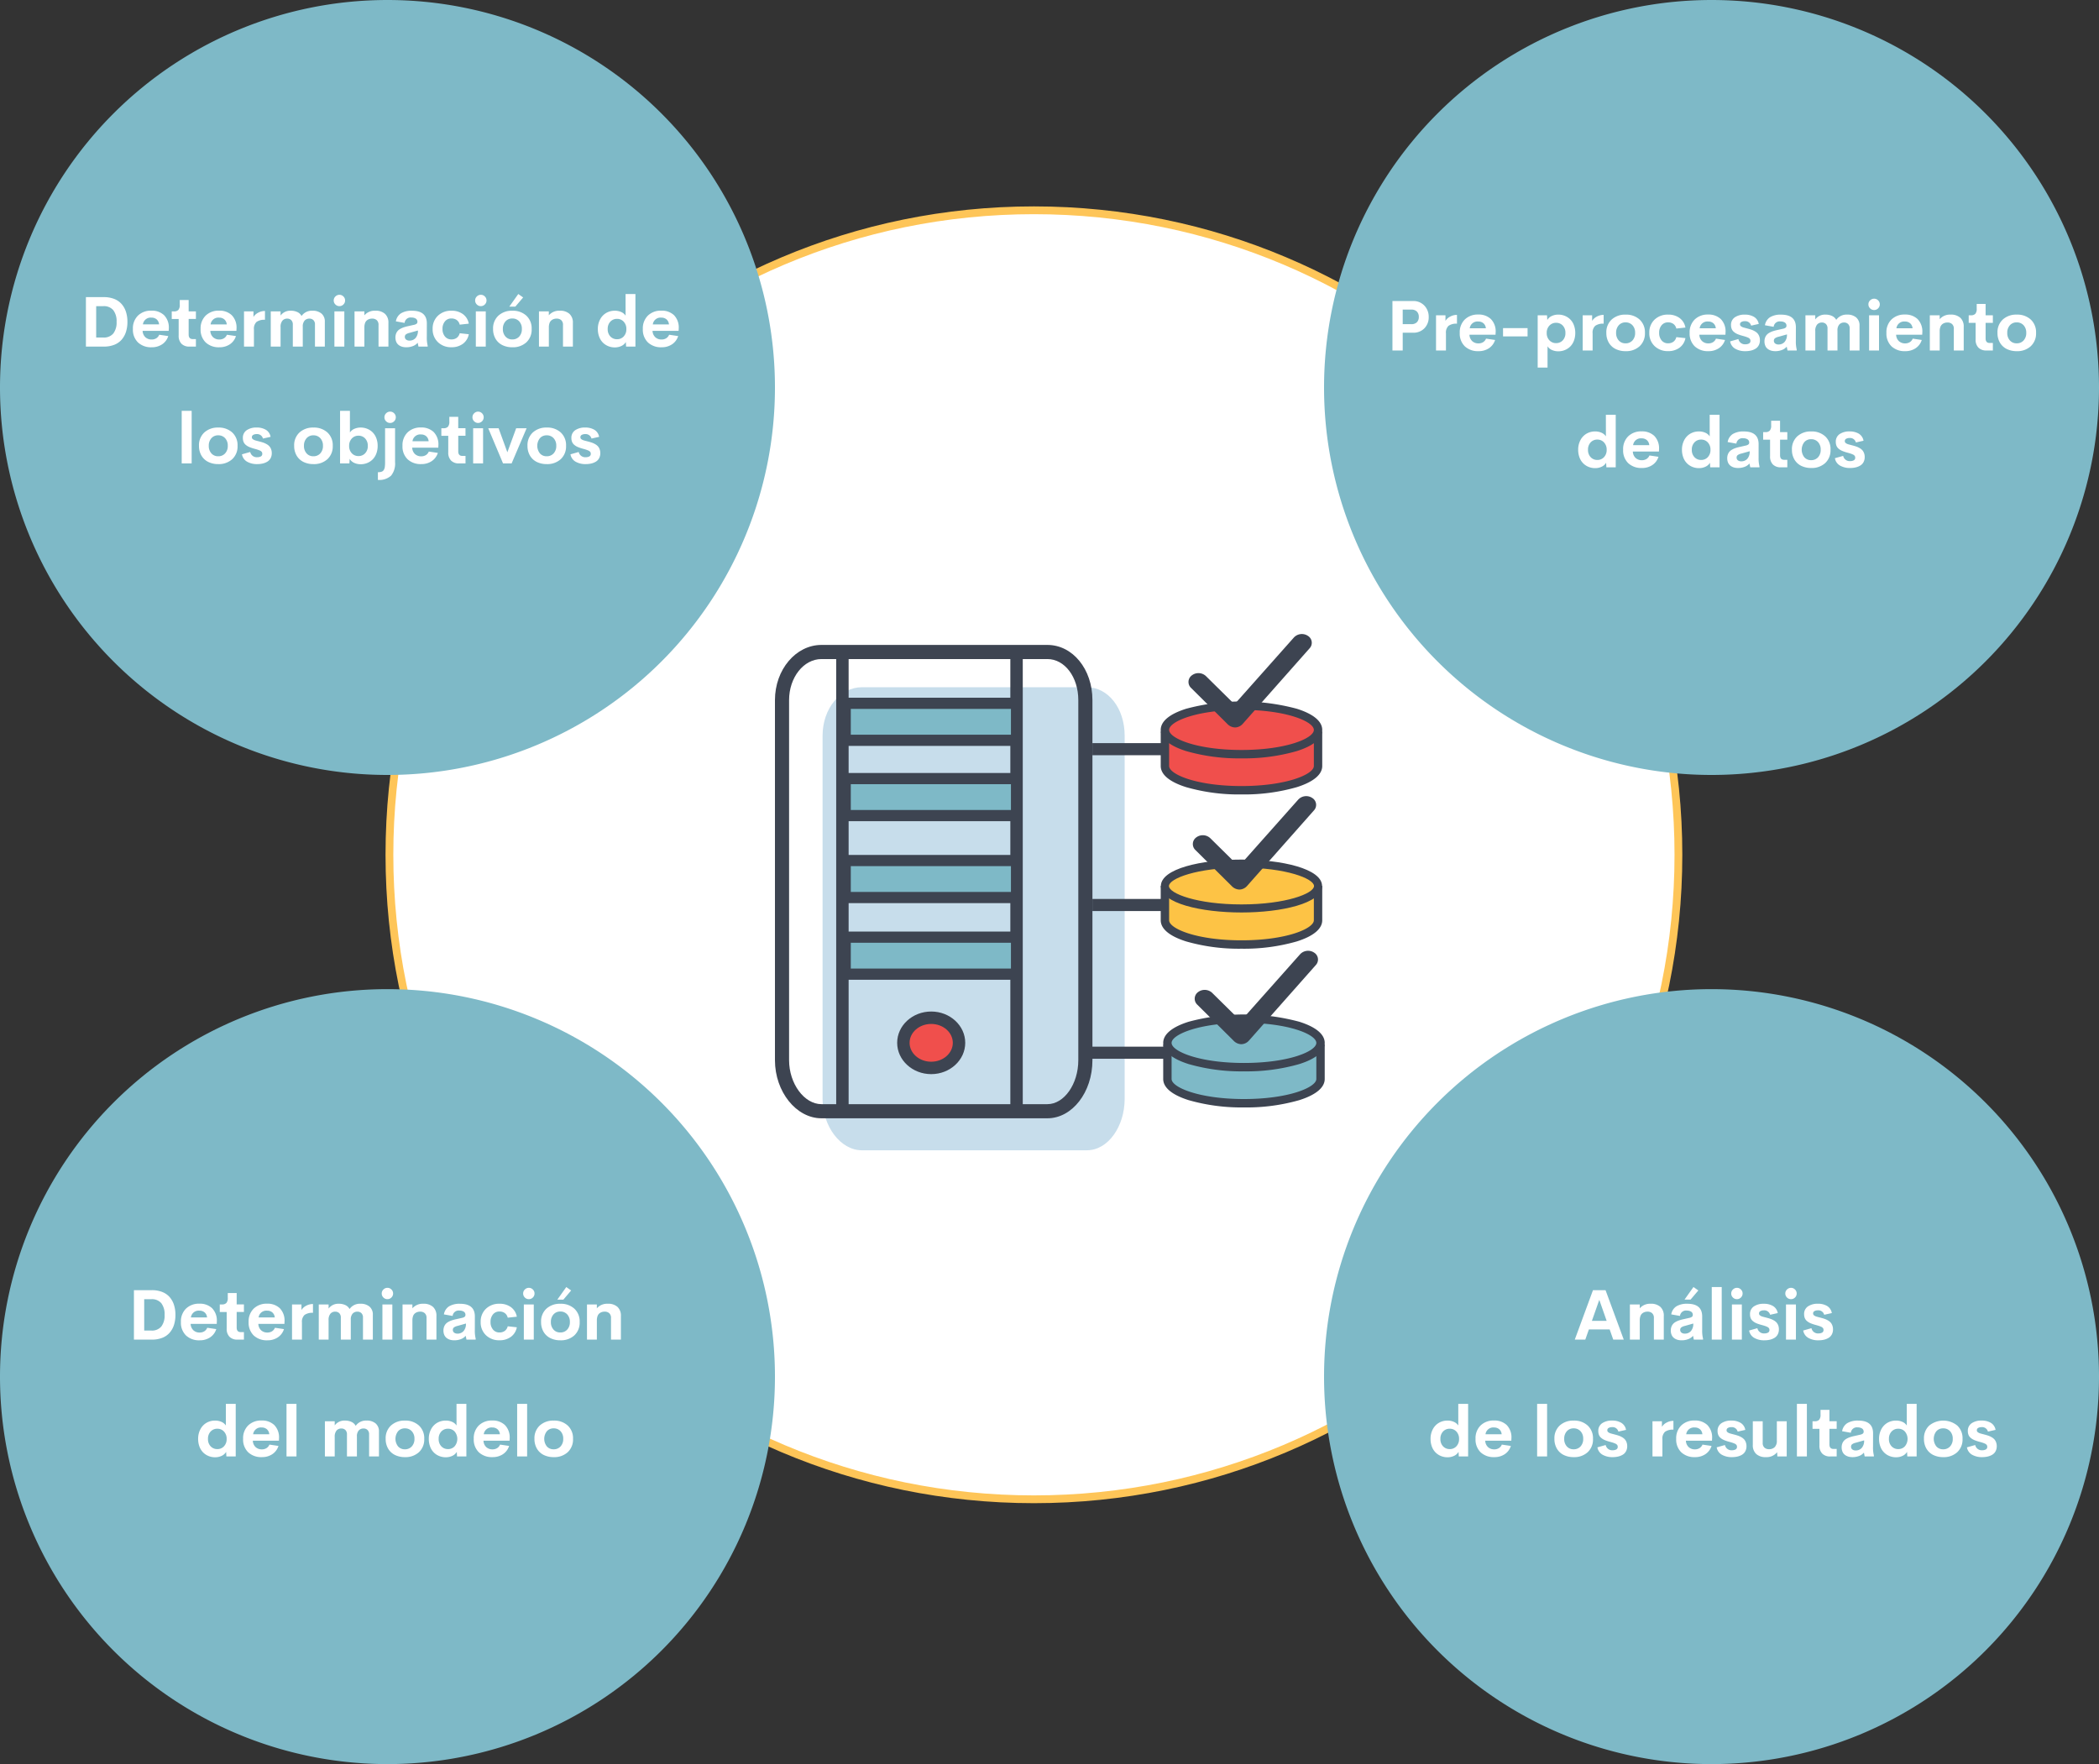 <svg xmlns="http://www.w3.org/2000/svg" width="539" height="453" viewBox="0 0 539 453">
  <rect x="0" y="0" width="539" height="453" fill="#333333" stroke="none"/>
  <g id="Group_22779" data-name="Group 22779" transform="translate(-691 -4729)">
    <g id="Path_50363" data-name="Path 50363" transform="translate(790 4782)" fill="#fff">
      <path d="M 166.5 332 C 155.27 332 144.048 330.869 133.145 328.638 C 122.519 326.463 112.068 323.219 102.08 318.995 C 92.274 314.847 82.816 309.713 73.968 303.736 C 65.204 297.815 56.963 291.016 49.474 283.526 C 41.984 276.037 35.185 267.796 29.264 259.032 C 23.287 250.184 18.153 240.726 14.005 230.92 C 9.781 220.932 6.537 210.481 4.362 199.855 C 2.131 188.952 1 177.73 1 166.5 C 1 155.27 2.131 144.048 4.362 133.145 C 6.537 122.519 9.781 112.068 14.005 102.08 C 18.153 92.274 23.287 82.816 29.264 73.968 C 35.185 65.204 41.984 56.963 49.474 49.474 C 56.963 41.984 65.204 35.185 73.968 29.264 C 82.816 23.287 92.274 18.153 102.08 14.005 C 112.068 9.781 122.519 6.537 133.145 4.362 C 144.048 2.131 155.27 1 166.5 1 C 177.73 1 188.952 2.131 199.855 4.362 C 210.481 6.537 220.932 9.781 230.92 14.005 C 240.726 18.153 250.184 23.287 259.032 29.264 C 267.796 35.185 276.037 41.984 283.526 49.474 C 291.016 56.963 297.815 65.204 303.736 73.968 C 309.713 82.816 314.847 92.274 318.995 102.08 C 323.219 112.068 326.463 122.519 328.638 133.145 C 330.869 144.048 332 155.27 332 166.5 C 332 177.73 330.869 188.952 328.638 199.855 C 326.463 210.481 323.219 220.932 318.995 230.92 C 314.847 240.726 309.713 250.184 303.736 259.032 C 297.815 267.796 291.016 276.037 283.526 283.526 C 276.037 291.016 267.796 297.815 259.032 303.736 C 250.184 309.713 240.726 314.847 230.92 318.995 C 220.932 323.219 210.481 326.463 199.855 328.638 C 188.952 330.869 177.73 332 166.5 332 Z" stroke="none"/>
      <path d="M 166.5 2 C 155.338 2 144.183 3.124 133.345 5.342 C 122.784 7.503 112.396 10.728 102.47 14.926 C 92.723 19.049 83.322 24.152 74.528 30.093 C 65.817 35.978 57.625 42.736 50.181 50.181 C 42.736 57.625 35.978 65.817 30.093 74.528 C 24.152 83.322 19.049 92.723 14.926 102.47 C 10.728 112.396 7.503 122.784 5.342 133.345 C 3.124 144.183 2 155.338 2 166.5 C 2 177.662 3.124 188.817 5.342 199.655 C 7.503 210.216 10.728 220.604 14.926 230.53 C 19.049 240.277 24.152 249.678 30.093 258.472 C 35.978 267.183 42.736 275.375 50.181 282.819 C 57.625 290.264 65.817 297.022 74.528 302.907 C 83.322 308.848 92.723 313.951 102.47 318.074 C 112.396 322.272 122.784 325.497 133.345 327.658 C 144.183 329.876 155.338 331 166.5 331 C 177.662 331 188.817 329.876 199.655 327.658 C 210.216 325.497 220.604 322.272 230.53 318.074 C 240.277 313.951 249.678 308.848 258.472 302.907 C 267.183 297.022 275.375 290.264 282.819 282.819 C 290.264 275.375 297.022 267.183 302.907 258.472 C 308.848 249.678 313.951 240.277 318.074 230.53 C 322.272 220.604 325.497 210.216 327.658 199.655 C 329.876 188.817 331 177.662 331 166.5 C 331 155.338 329.876 144.183 327.658 133.345 C 325.497 122.784 322.272 112.396 318.074 102.47 C 313.951 92.723 308.848 83.322 302.907 74.528 C 297.022 65.817 290.264 57.625 282.819 50.181 C 275.375 42.736 267.183 35.978 258.472 30.093 C 249.678 24.152 240.277 19.049 230.53 14.926 C 220.604 10.728 210.216 7.503 199.655 5.342 C 188.817 3.124 177.662 2 166.5 2 M 166.5 0 C 258.455 0 333 74.545 333 166.5 C 333 258.455 258.455 333 166.5 333 C 74.545 333 0 258.455 0 166.5 C 0 74.545 74.545 0 166.5 0 Z" stroke="none" fill="#fec558"/>
    </g>
    <path id="Path_50365" data-name="Path 50365" d="M99.5,0A99.5,99.5,0,1,1,0,99.5,99.5,99.5,0,0,1,99.5,0Z" transform="translate(1031 4983)" fill="#7eb9c7"/>
    <path id="Path_50364" data-name="Path 50364" d="M99.5,0A99.5,99.5,0,1,1,0,99.5,99.5,99.5,0,0,1,99.5,0Z" transform="translate(691 4983)" fill="#7eb9c7"/>
    <path id="Path_50366" data-name="Path 50366" d="M99.5,0A99.5,99.5,0,1,1,0,99.5,99.5,99.5,0,0,1,99.5,0Z" transform="translate(1031 4729)" fill="#7eb9c7"/>
    <path id="Path_50361" data-name="Path 50361" d="M99.5,0A99.5,99.5,0,1,1,0,99.5,99.5,99.5,0,0,1,99.5,0Z" transform="translate(691 4729)" fill="#7eb9c7"/>
    <path id="Path_50367" data-name="Path 50367" d="M-25.734,0l-.923-2.619h-5.335L-32.915,0h-2.7l4.676-12.7h3.226L-23.036,0Zm-5.484-4.825h3.788l-1.89-5.388Zm15.091-4.386a3.522,3.522,0,0,1,2.5.813,3.014,3.014,0,0,1,.87,2.316V0H-15.3V-5.537a1.574,1.574,0,0,0-.453-1.248,1.705,1.705,0,0,0-1.165-.4,2.379,2.379,0,0,0-.756.114,1.942,1.942,0,0,0-.633.356,1.573,1.573,0,0,0-.453.681,3.15,3.15,0,0,0-.171,1.046V0h-2.531V-9.035h2.531v1A3.481,3.481,0,0,1-16.128-9.211ZM-3.885-12.63l-2,2.355H-7.436l2.3-3.234ZM-2.9-2.452a8.453,8.453,0,0,0,.22,2.206V0H-5.045l-.2-.984a2.938,2.938,0,0,1-1.266.87,4.664,4.664,0,0,1-1.635.29A4.3,4.3,0,0,1-8.991.1a2.868,2.868,0,0,1-.76-.268,2.307,2.307,0,0,1-.628-.47,2.062,2.062,0,0,1-.422-.716,2.853,2.853,0,0,1-.158-.98,2.718,2.718,0,0,1,.167-.98,2.3,2.3,0,0,1,.439-.734,2.666,2.666,0,0,1,.712-.536,5.447,5.447,0,0,1,.9-.387,10.712,10.712,0,0,1,1.072-.281l1.485-.334a1.638,1.638,0,0,0,.672-.286.57.57,0,0,0,.2-.453.932.932,0,0,0-.444-.87,2.072,2.072,0,0,0-1.077-.264A1.549,1.549,0,0,0-8.6-6.082l-2.241-.4a3.034,3.034,0,0,1,1.31-2.061A5.2,5.2,0,0,1-6.7-9.211q3.8,0,3.8,3.261Zm-4.456.914a2.036,2.036,0,0,0,1.564-.655,2.759,2.759,0,0,0,.606-1.938l-2.145.606a2.534,2.534,0,0,0-.9.369.758.758,0,0,0-.312.65.842.842,0,0,0,.334.716A1.382,1.382,0,0,0-7.356-1.538ZM-.439,0V-13.5H2.118V0ZM6.029-10.389a1.421,1.421,0,0,1-1.037-.426,1.4,1.4,0,0,1-.431-1.033A1.382,1.382,0,0,1,5-12.872,1.425,1.425,0,0,1,6.029-13.3a1.4,1.4,0,0,1,1.02.426,1.389,1.389,0,0,1,.431,1.024,1.4,1.4,0,0,1-.431,1.033A1.4,1.4,0,0,1,6.029-10.389ZM4.737,0V-9.035H7.286V0Zm8.35.176A5.049,5.049,0,0,1,10.45-.457,2.675,2.675,0,0,1,9.158-2.338l2.118-.6a1.7,1.7,0,0,0,1.811,1.345A1.87,1.87,0,0,0,14.01-1.8a.719.719,0,0,0,.36-.7.739.739,0,0,0-.149-.466,1.183,1.183,0,0,0-.461-.334,5.749,5.749,0,0,0-.615-.237q-.3-.1-.8-.233T11.5-4.025a5.593,5.593,0,0,1-.8-.338,3.393,3.393,0,0,1-.659-.466,1.878,1.878,0,0,1-.492-.708A2.552,2.552,0,0,1,9.387-6.5a2.308,2.308,0,0,1,.98-2.021,4.379,4.379,0,0,1,2.562-.686,4.489,4.489,0,0,1,2.364.58A2.625,2.625,0,0,1,16.506-6.82l-1.96.439a1.535,1.535,0,0,0-1.608-1.143,1.761,1.761,0,0,0-.888.2.649.649,0,0,0-.352.6.685.685,0,0,0,.053.272.539.539,0,0,0,.185.22,2.692,2.692,0,0,0,.255.167,1.923,1.923,0,0,0,.36.145q.237.075.4.114l.461.119.47.123q.483.132.848.264a4.967,4.967,0,0,1,.778.369,2.792,2.792,0,0,1,.681.532,2.372,2.372,0,0,1,.444.747A2.759,2.759,0,0,1,16.8-2.646a2.718,2.718,0,0,1-.3,1.31,2.276,2.276,0,0,1-.831.883A4.043,4.043,0,0,1,14.5.022,6.087,6.087,0,0,1,13.087.176Zm6.829-10.564a1.421,1.421,0,0,1-1.037-.426,1.4,1.4,0,0,1-.431-1.033,1.382,1.382,0,0,1,.435-1.024,1.425,1.425,0,0,1,1.033-.426,1.4,1.4,0,0,1,1.02.426,1.389,1.389,0,0,1,.431,1.024,1.4,1.4,0,0,1-.431,1.033A1.4,1.4,0,0,1,19.916-10.389ZM18.624,0V-9.035h2.549V0Zm8.35.176a5.049,5.049,0,0,1-2.637-.633,2.675,2.675,0,0,1-1.292-1.881l2.118-.6a1.7,1.7,0,0,0,1.811,1.345A1.87,1.87,0,0,0,27.9-1.8a.719.719,0,0,0,.36-.7.739.739,0,0,0-.149-.466,1.183,1.183,0,0,0-.461-.334,5.749,5.749,0,0,0-.615-.237q-.3-.1-.8-.233t-.835-.259a5.593,5.593,0,0,1-.8-.338,3.393,3.393,0,0,1-.659-.466,1.878,1.878,0,0,1-.492-.708,2.552,2.552,0,0,1-.171-.967,2.308,2.308,0,0,1,.98-2.021,4.379,4.379,0,0,1,2.562-.686,4.489,4.489,0,0,1,2.364.58A2.625,2.625,0,0,1,30.393-6.82l-1.96.439a1.535,1.535,0,0,0-1.608-1.143,1.761,1.761,0,0,0-.888.2.649.649,0,0,0-.352.6.685.685,0,0,0,.053.272.539.539,0,0,0,.185.22,2.692,2.692,0,0,0,.255.167,1.923,1.923,0,0,0,.36.145q.237.075.4.114l.461.119.47.123q.483.132.848.264a4.967,4.967,0,0,1,.778.369,2.792,2.792,0,0,1,.681.532,2.372,2.372,0,0,1,.444.747,2.759,2.759,0,0,1,.176,1.006,2.718,2.718,0,0,1-.3,1.31,2.276,2.276,0,0,1-.831.883,4.043,4.043,0,0,1-1.173.475A6.087,6.087,0,0,1,26.974.176ZM-65.531,16.5H-63V30h-2.4l-.062-1.178a2.58,2.58,0,0,1-1.147,1.024,3.861,3.861,0,0,1-1.692.365,4.394,4.394,0,0,1-1.687-.325,4.189,4.189,0,0,1-1.384-.918,4.187,4.187,0,0,1-.936-1.49A5.5,5.5,0,0,1-72.65,25.5a5.137,5.137,0,0,1,.6-2.518,4.1,4.1,0,0,1,1.578-1.639,4.345,4.345,0,0,1,2.175-.554,3.957,3.957,0,0,1,1.639.33,2.559,2.559,0,0,1,1.129.936ZM-67.72,28.11a2.253,2.253,0,0,0,1.709-.721,2.638,2.638,0,0,0,.681-1.89,2.644,2.644,0,0,0-.686-1.894,2.251,2.251,0,0,0-1.705-.725,2.277,2.277,0,0,0-1.718.712,2.644,2.644,0,0,0-.681,1.907,2.631,2.631,0,0,0,.681,1.9A2.277,2.277,0,0,0-67.72,28.11Zm15.838-2.76-.026.606h-6.7a2.339,2.339,0,0,0,.721,1.652,2.3,2.3,0,0,0,1.591.571,2.221,2.221,0,0,0,1.191-.312,1.918,1.918,0,0,0,.76-.91l2.32.343A3.945,3.945,0,0,1-53.6,29.42a4.7,4.7,0,0,1-2.672.756,4.891,4.891,0,0,1-3.52-1.244,4.538,4.538,0,0,1-1.305-3.45,4.565,4.565,0,0,1,1.31-3.45,4.746,4.746,0,0,1,3.437-1.261,4.536,4.536,0,0,1,3.243,1.151A4.517,4.517,0,0,1-51.882,25.351Zm-4.456-2.786a2,2,0,0,0-2.2,1.74h4.148a1.9,1.9,0,0,0-.624-1.292A1.978,1.978,0,0,0-56.338,22.564ZM-45.281,30V16.5h2.558V30Zm9.387.176a5.681,5.681,0,0,1-2.558-.554A4.138,4.138,0,0,1-40.206,28a4.846,4.846,0,0,1-.637-2.522,4.42,4.42,0,0,1,1.371-3.428,5.086,5.086,0,0,1,3.577-1.257,5.1,5.1,0,0,1,3.586,1.257,4.42,4.42,0,0,1,1.371,3.428,4.444,4.444,0,0,1-1.371,3.441A5.088,5.088,0,0,1-35.895,30.176Zm-.026-2.013a2.319,2.319,0,0,0,1.789-.738,2.764,2.764,0,0,0,.681-1.951,2.764,2.764,0,0,0-.681-1.951,2.319,2.319,0,0,0-1.789-.738,2.234,2.234,0,0,0-1.736.743,2.789,2.789,0,0,0-.672,1.947,2.789,2.789,0,0,0,.672,1.947A2.234,2.234,0,0,0-35.921,28.163Zm10.046,2.013a5.049,5.049,0,0,1-2.637-.633A2.675,2.675,0,0,1-29.8,27.662l2.118-.6a1.7,1.7,0,0,0,1.811,1.345,1.87,1.87,0,0,0,.923-.207.719.719,0,0,0,.36-.7.739.739,0,0,0-.149-.466A1.183,1.183,0,0,0-25.2,26.7a5.749,5.749,0,0,0-.615-.237q-.3-.1-.8-.233t-.835-.259a5.593,5.593,0,0,1-.8-.338,3.393,3.393,0,0,1-.659-.466,1.878,1.878,0,0,1-.492-.708,2.552,2.552,0,0,1-.171-.967,2.308,2.308,0,0,1,.98-2.021,4.379,4.379,0,0,1,2.562-.686,4.489,4.489,0,0,1,2.364.58,2.625,2.625,0,0,1,1.213,1.811l-1.96.439a1.535,1.535,0,0,0-1.608-1.143,1.761,1.761,0,0,0-.888.2.649.649,0,0,0-.352.6.685.685,0,0,0,.053.272.539.539,0,0,0,.185.22,2.692,2.692,0,0,0,.255.167,1.923,1.923,0,0,0,.36.145q.237.075.4.114l.461.119.47.123q.483.132.848.264a4.967,4.967,0,0,1,.778.369,2.792,2.792,0,0,1,.681.532,2.372,2.372,0,0,1,.444.747,2.759,2.759,0,0,1,.176,1.006,2.718,2.718,0,0,1-.3,1.31,2.276,2.276,0,0,1-.831.883,4.043,4.043,0,0,1-1.173.475A6.087,6.087,0,0,1-25.875,30.176ZM-13.236,22.4a2.933,2.933,0,0,1,1.187-1.085,3.62,3.62,0,0,1,1.767-.453v2.259a3.423,3.423,0,0,0-2.162.545,2.379,2.379,0,0,0-.668,1.934V30h-2.549V20.965h2.426ZM-.352,25.351l-.026.606h-6.7a2.339,2.339,0,0,0,.721,1.652,2.3,2.3,0,0,0,1.591.571,2.221,2.221,0,0,0,1.191-.312,1.918,1.918,0,0,0,.76-.91l2.32.343A3.945,3.945,0,0,1-2.074,29.42a4.7,4.7,0,0,1-2.672.756,4.891,4.891,0,0,1-3.52-1.244,4.538,4.538,0,0,1-1.305-3.45,4.565,4.565,0,0,1,1.31-3.45,4.746,4.746,0,0,1,3.437-1.261,4.536,4.536,0,0,1,3.243,1.151A4.517,4.517,0,0,1-.352,25.351Zm-4.456-2.786A2,2,0,0,0-7,24.3h4.148a1.9,1.9,0,0,0-.624-1.292A1.978,1.978,0,0,0-4.808,22.564Zm9.563,7.611a5.049,5.049,0,0,1-2.637-.633A2.675,2.675,0,0,1,.826,27.662l2.118-.6a1.7,1.7,0,0,0,1.811,1.345,1.87,1.87,0,0,0,.923-.207.719.719,0,0,0,.36-.7.739.739,0,0,0-.149-.466,1.183,1.183,0,0,0-.461-.334,5.749,5.749,0,0,0-.615-.237q-.3-.1-.8-.233t-.835-.259a5.593,5.593,0,0,1-.8-.338,3.393,3.393,0,0,1-.659-.466,1.878,1.878,0,0,1-.492-.708,2.552,2.552,0,0,1-.171-.967,2.308,2.308,0,0,1,.98-2.021A4.379,4.379,0,0,1,4.6,20.789a4.489,4.489,0,0,1,2.364.58A2.625,2.625,0,0,1,8.174,23.18l-1.96.439a1.535,1.535,0,0,0-1.608-1.143,1.761,1.761,0,0,0-.888.2.649.649,0,0,0-.352.6.685.685,0,0,0,.053.272.539.539,0,0,0,.185.22,2.692,2.692,0,0,0,.255.167,1.923,1.923,0,0,0,.36.145q.237.075.4.114l.461.119.47.123q.483.132.848.264a4.967,4.967,0,0,1,.778.369,2.792,2.792,0,0,1,.681.532,2.372,2.372,0,0,1,.444.747,2.759,2.759,0,0,1,.176,1.006,2.718,2.718,0,0,1-.3,1.31,2.276,2.276,0,0,1-.831.883,4.043,4.043,0,0,1-1.173.475A6.087,6.087,0,0,1,4.755,30.176Zm11.522-9.211h2.531V30h-2.4l-.062-1.09a3.45,3.45,0,0,1-2.874,1.266,3.522,3.522,0,0,1-2.5-.813,3.014,3.014,0,0,1-.87-2.316V20.965h2.54V26.5a1.562,1.562,0,0,0,.453,1.239,1.718,1.718,0,0,0,1.173.4,2.038,2.038,0,0,0,1.437-.514,2.209,2.209,0,0,0,.567-1.674ZM21.428,30V16.5h2.558V30Zm8.543,0a2.729,2.729,0,0,1-2.039-.734,2.854,2.854,0,0,1-.721-2.087V22.907H25.436V20.965h.571a1.491,1.491,0,0,0,1.125-.378,1.946,1.946,0,0,0,.36-1.345v-1.2h2.285v2.918h1.863v1.942H29.777v4q0,1.169,1.046,1.169h.817V30Zm11-2.452a8.453,8.453,0,0,0,.22,2.206V30H38.83l-.2-.984a2.938,2.938,0,0,1-1.266.87,4.664,4.664,0,0,1-1.635.29,4.3,4.3,0,0,1-.844-.079,2.868,2.868,0,0,1-.76-.268,2.307,2.307,0,0,1-.628-.47,2.062,2.062,0,0,1-.422-.716,2.853,2.853,0,0,1-.158-.98,2.718,2.718,0,0,1,.167-.98,2.3,2.3,0,0,1,.439-.734,2.666,2.666,0,0,1,.712-.536,5.447,5.447,0,0,1,.9-.387,10.712,10.712,0,0,1,1.072-.281l1.485-.334a1.638,1.638,0,0,0,.672-.286.57.57,0,0,0,.2-.453.932.932,0,0,0-.444-.87,2.072,2.072,0,0,0-1.077-.264,1.549,1.549,0,0,0-1.767,1.38l-2.241-.4a3.034,3.034,0,0,1,1.31-2.061,5.2,5.2,0,0,1,2.839-.664q3.8,0,3.8,3.261Zm-4.456.914a2.036,2.036,0,0,0,1.564-.655,2.759,2.759,0,0,0,.606-1.938l-2.145.606a2.534,2.534,0,0,0-.9.369.758.758,0,0,0-.312.65.842.842,0,0,0,.334.716A1.382,1.382,0,0,0,36.519,28.462ZM49.641,16.5h2.531V30h-2.4l-.062-1.178a2.58,2.58,0,0,1-1.147,1.024,3.861,3.861,0,0,1-1.692.365,4.394,4.394,0,0,1-1.687-.325,4.064,4.064,0,0,1-2.32-2.408,5.5,5.5,0,0,1-.343-1.978,5.137,5.137,0,0,1,.6-2.518A4.1,4.1,0,0,1,44.7,21.343a4.345,4.345,0,0,1,2.175-.554,3.957,3.957,0,0,1,1.639.33,2.559,2.559,0,0,1,1.129.936ZM47.452,28.11a2.253,2.253,0,0,0,1.709-.721,2.96,2.96,0,0,0,0-3.784,2.251,2.251,0,0,0-1.705-.725,2.277,2.277,0,0,0-1.718.712,2.644,2.644,0,0,0-.681,1.907,2.631,2.631,0,0,0,.681,1.9A2.277,2.277,0,0,0,47.452,28.11ZM59,30.176a5.681,5.681,0,0,1-2.558-.554A4.138,4.138,0,0,1,54.69,28a4.846,4.846,0,0,1-.637-2.522,4.42,4.42,0,0,1,1.371-3.428,5.731,5.731,0,0,1,7.163,0,4.42,4.42,0,0,1,1.371,3.428,4.444,4.444,0,0,1-1.371,3.441A5.088,5.088,0,0,1,59,30.176Zm-.026-2.013a2.319,2.319,0,0,0,1.789-.738,2.764,2.764,0,0,0,.681-1.951,2.764,2.764,0,0,0-.681-1.951,2.319,2.319,0,0,0-1.789-.738,2.234,2.234,0,0,0-1.736.743,3.155,3.155,0,0,0,0,3.894A2.234,2.234,0,0,0,58.975,28.163Zm10.046,2.013a5.049,5.049,0,0,1-2.637-.633,2.675,2.675,0,0,1-1.292-1.881l2.118-.6a1.7,1.7,0,0,0,1.811,1.345,1.87,1.87,0,0,0,.923-.207.719.719,0,0,0,.36-.7.739.739,0,0,0-.149-.466,1.183,1.183,0,0,0-.461-.334,5.749,5.749,0,0,0-.615-.237q-.3-.1-.8-.233t-.835-.259a5.593,5.593,0,0,1-.8-.338,3.393,3.393,0,0,1-.659-.466,1.878,1.878,0,0,1-.492-.708,2.552,2.552,0,0,1-.171-.967,2.308,2.308,0,0,1,.98-2.021,4.379,4.379,0,0,1,2.562-.686,4.489,4.489,0,0,1,2.364.58,2.625,2.625,0,0,1,1.213,1.811l-1.96.439a1.535,1.535,0,0,0-1.608-1.143,1.761,1.761,0,0,0-.888.2.649.649,0,0,0-.352.6.685.685,0,0,0,.053.272.539.539,0,0,0,.185.22,2.692,2.692,0,0,0,.255.167,1.923,1.923,0,0,0,.36.145q.237.075.4.114l.461.119.47.123q.483.132.848.264a4.967,4.967,0,0,1,.778.369,2.792,2.792,0,0,1,.681.532,2.372,2.372,0,0,1,.444.747,2.759,2.759,0,0,1,.176,1.006,2.718,2.718,0,0,1-.3,1.31,2.276,2.276,0,0,1-.831.883,4.043,4.043,0,0,1-1.173.475A6.087,6.087,0,0,1,69.021,30.176Z" transform="translate(1131 5073)" fill="#fff"/>
    <g id="Group_22777" data-name="Group 22777" transform="translate(-2663.715 3343.273)">
      <path id="Path_50341" data-name="Path 50341" d="M3671.725,1699.414c0,7.058-4.243,13.205-9.706,13.205h-57.781c-5.463,0-10.086-6.147-10.086-13.205v-93.251c0-7.058,4.623-12.451,10.086-12.451h57.781c5.463,0,9.706,5.393,9.706,12.451Z" transform="translate(-28.209 -31.511)" fill="#c7ddeb"/>
      <path id="Path_50342" data-name="Path 50342" d="M3623.678,1679.343h-58.021c-6.473,0-11.942-6.828-11.942-14.911v-92.481c0-7.809,5.357-14.163,11.942-14.163h58.021c6.483,0,11.562,6.221,11.562,14.163v92.481C3635.24,1672.655,3630.053,1679.343,3623.678,1679.343Zm-58.021-117.926c-4.584,0-8.313,4.726-8.313,10.534v92.481c0,6.01,3.885,11.282,8.313,11.282h58.021c4.3,0,7.933-5.167,7.933-11.282v-92.481c0-5.907-3.485-10.534-7.933-10.534Z" transform="translate(0 -6.451)" fill="#3d4451"/>
      <g id="Group_22766" data-name="Group 22766" transform="translate(3585.097 1645.474)">
        <path id="Path_50343" data-name="Path 50343" d="M3677.056,1880.805c0,3.559-3.2,6.444-7.144,6.444s-7.145-2.885-7.145-6.444,3.2-6.445,7.145-6.445S3677.056,1877.247,3677.056,1880.805Z" transform="translate(-3661.172 -1872.766)" fill="#f04f4c"/>
        <path id="Path_50344" data-name="Path 50344" d="M3666.233,1885.166c-4.819,0-8.74-3.607-8.74-8.04s3.921-8.039,8.74-8.039,8.739,3.606,8.739,8.039S3671.051,1885.166,3666.233,1885.166Zm0-12.889c-3.061,0-5.55,2.175-5.55,4.849s2.49,4.85,5.55,4.85,5.549-2.175,5.549-4.85S3669.292,1872.277,3666.233,1872.277Z" transform="translate(-3657.493 -1869.087)" fill="#3d4451"/>
      </g>
      <rect id="Rectangle_5190" data-name="Rectangle 5190" width="3.19" height="117.926" transform="translate(3569.442 1553.152)" fill="#3d4451"/>
      <rect id="Rectangle_5191" data-name="Rectangle 5191" width="3.19" height="117.926" transform="translate(3614.159 1553.152)" fill="#3d4451"/>
      <g id="Group_22767" data-name="Group 22767" transform="translate(3570.322 1624.947)">
        <rect id="Rectangle_5192" data-name="Rectangle 5192" width="43.997" height="9.501" transform="translate(1.435 1.435)" fill="#7eb9c7"/>
        <path id="Path_50345" data-name="Path 50345" d="M3655.5,1813.579h-46.868v-12.372H3655.5Zm-44-2.871h41.125v-6.63H3611.5Z" transform="translate(-3608.633 -1801.207)" fill="#3d4451"/>
      </g>
      <g id="Group_22768" data-name="Group 22768" transform="translate(3570.322 1605.267)">
        <rect id="Rectangle_5193" data-name="Rectangle 5193" width="43.997" height="9.501" transform="translate(1.435 1.435)" fill="#7eb9c7"/>
        <path id="Path_50346" data-name="Path 50346" d="M3655.5,1748.5h-46.868v-12.372H3655.5Zm-44-2.871h41.125V1739H3611.5Z" transform="translate(-3608.633 -1736.127)" fill="#3d4451"/>
      </g>
      <g id="Group_22769" data-name="Group 22769" transform="translate(3570.322 1584.229)">
        <rect id="Rectangle_5194" data-name="Rectangle 5194" width="43.997" height="9.501" transform="translate(1.435 1.436)" fill="#7eb9c7"/>
        <path id="Path_50347" data-name="Path 50347" d="M3655.5,1678.93h-46.868v-12.372H3655.5Zm-44-2.871h41.125v-6.63H3611.5Z" transform="translate(-3608.633 -1666.558)" fill="#3d4451"/>
      </g>
      <g id="Group_22770" data-name="Group 22770" transform="translate(3570.322 1564.889)">
        <rect id="Rectangle_5195" data-name="Rectangle 5195" width="43.997" height="9.501" transform="translate(1.435 1.435)" fill="#7eb9c7"/>
        <path id="Path_50348" data-name="Path 50348" d="M3655.5,1614.972h-46.868V1602.6H3655.5Zm-44-2.871h41.125v-6.63H3611.5Z" transform="translate(-3608.633 -1602.6)" fill="#3d4451"/>
      </g>
      <rect id="Rectangle_5196" data-name="Rectangle 5196" width="20.195" height="3.106" transform="translate(3635.228 1576.553)" fill="#3d4451"/>
      <rect id="Rectangle_5197" data-name="Rectangle 5197" width="20.195" height="3.106" transform="translate(3633.425 1654.5)" fill="#3d4451"/>
      <rect id="Rectangle_5198" data-name="Rectangle 5198" width="20.195" height="3.106" transform="translate(3635.228 1616.568)" fill="#3d4451"/>
      <g id="Group_22771" data-name="Group 22771" transform="translate(3653.415 1653.959)">
        <path id="Path_50349" data-name="Path 50349" d="M3926.292,1897.146v8.836c0,3.44-8.8,6.228-19.66,6.228s-19.66-2.788-19.66-6.228v-8.836" transform="translate(-3885.896 -1897.146)" fill="#7eb9c7"/>
        <path id="Path_50350" data-name="Path 50350" d="M3904.149,1913.287a49.046,49.046,0,0,1-14.227-1.874c-4.259-1.349-6.51-3.227-6.51-5.43v-8.836h2.153v8.836c0,2.151,7.07,5.151,18.583,5.151s18.583-3,18.583-5.151v-8.836h2.154v8.836c0,2.2-2.251,4.081-6.51,5.43A49.043,49.043,0,0,1,3904.149,1913.287Z" transform="translate(-3883.412 -1897.146)" fill="#3d4451"/>
      </g>
      <g id="Group_22772" data-name="Group 22772" transform="translate(3653.415 1646.229)">
        <ellipse id="Ellipse_1226" data-name="Ellipse 1226" cx="19.66" cy="6.228" rx="19.66" ry="6.228" transform="translate(1.077 1.077)" fill="#7eb9c7"/>
        <path id="Path_50351" data-name="Path 50351" d="M3904.149,1886.191a49.041,49.041,0,0,1-14.227-1.875c-4.259-1.349-6.51-3.227-6.51-5.43s2.251-4.081,6.51-5.43a54.934,54.934,0,0,1,28.454,0c4.259,1.349,6.51,3.227,6.51,5.43s-2.251,4.081-6.51,5.43A49.037,49.037,0,0,1,3904.149,1886.191Zm0-12.457c-11.514,0-18.583,3-18.583,5.151s7.07,5.151,18.583,5.151,18.583-3,18.583-5.151S3915.663,1873.734,3904.149,1873.734Z" transform="translate(-3883.412 -1871.581)" fill="#3d4451"/>
      </g>
      <g id="Group_22773" data-name="Group 22773" transform="translate(3652.777 1613.203)">
        <path id="Path_50352" data-name="Path 50352" d="M3924.183,1762.37v8.837c0,3.439-8.8,6.228-19.66,6.228s-19.66-2.789-19.66-6.228v-8.837" transform="translate(-3883.786 -1762.37)" fill="#fdc345"/>
        <path id="Path_50353" data-name="Path 50353" d="M3902.039,1778.511a49.042,49.042,0,0,1-14.227-1.874c-4.259-1.349-6.51-3.227-6.51-5.43v-8.837h2.154v8.837c0,2.151,7.07,5.151,18.583,5.151s18.584-3,18.584-5.151v-8.837h2.153v8.837c0,2.2-2.251,4.081-6.51,5.43A49.038,49.038,0,0,1,3902.039,1778.511Z" transform="translate(-3881.302 -1762.37)" fill="#3d4451"/>
      </g>
      <g id="Group_22774" data-name="Group 22774" transform="translate(3652.819 1606.458)">
        <ellipse id="Ellipse_1227" data-name="Ellipse 1227" cx="19.66" cy="5.756" rx="19.66" ry="5.756" transform="translate(1.035 1.035)" fill="#fdc345"/>
        <path id="Path_50354" data-name="Path 50354" d="M3902.135,1753.647c-10.285,0-20.7-2.333-20.7-6.791s10.411-6.791,20.7-6.791,20.695,2.333,20.695,6.791S3912.419,1753.647,3902.135,1753.647Zm0-11.512c-11.37,0-18.626,2.8-18.626,4.721s7.256,4.721,18.626,4.721,18.625-2.8,18.625-4.721S3913.5,1742.135,3902.135,1742.135Z" transform="translate(-3881.439 -1740.065)" fill="#3d4451"/>
      </g>
      <g id="Group_22775" data-name="Group 22775" transform="translate(3652.777 1573.588)">
        <path id="Path_50355" data-name="Path 50355" d="M3924.183,1631.367v8.836c0,3.44-8.8,6.228-19.66,6.228s-19.66-2.788-19.66-6.228v-8.836" transform="translate(-3883.786 -1631.367)" fill="#f04f4c"/>
        <path id="Path_50356" data-name="Path 50356" d="M3902.039,1647.508a49.045,49.045,0,0,1-14.227-1.874c-4.259-1.349-6.51-3.227-6.51-5.431v-8.836h2.154v8.836c0,2.151,7.07,5.151,18.583,5.151s18.584-3,18.584-5.151v-8.836h2.153v8.836c0,2.2-2.251,4.081-6.51,5.431A49.043,49.043,0,0,1,3902.039,1647.508Z" transform="translate(-3881.302 -1631.367)" fill="#3d4451"/>
      </g>
      <g id="Group_22776" data-name="Group 22776" transform="translate(3652.777 1565.857)">
        <ellipse id="Ellipse_1228" data-name="Ellipse 1228" cx="19.66" cy="6.228" rx="19.66" ry="6.228" transform="translate(1.077 1.077)" fill="#f04f4c"/>
        <path id="Path_50357" data-name="Path 50357" d="M3902.039,1620.412a49.055,49.055,0,0,1-14.227-1.874c-4.259-1.349-6.51-3.227-6.51-5.431s2.251-4.081,6.51-5.43a54.934,54.934,0,0,1,28.454,0c4.259,1.349,6.51,3.227,6.51,5.43s-2.251,4.081-6.51,5.431A49.052,49.052,0,0,1,3902.039,1620.412Zm0-12.456c-11.514,0-18.583,3-18.583,5.151s7.07,5.151,18.583,5.151,18.584-3,18.584-5.151S3913.552,1607.956,3902.039,1607.956Z" transform="translate(-3881.302 -1605.803)" fill="#3d4451"/>
      </g>
      <path id="Path_50358" data-name="Path 50358" d="M3916.815,1572.527a2.812,2.812,0,0,1-1.911-.847l-9.385-9.316a2.1,2.1,0,0,1,.207-3.207,2.808,2.808,0,0,1,3.614.17l7.348,7.252,15.27-17.172a2.8,2.8,0,0,1,3.594-.387,2.08,2.08,0,0,1,.436,3.165l-17.159,19.384a2.692,2.692,0,0,1-1.933.957Z" transform="translate(-244.966)" fill="#3d4451"/>
      <path id="Path_50359" data-name="Path 50359" d="M3920.507,1710.178a2.811,2.811,0,0,1-1.911-.847l-9.385-9.316a2.1,2.1,0,0,1,.207-3.208,2.809,2.809,0,0,1,3.614.17l7.348,7.252,15.27-17.172a2.8,2.8,0,0,1,3.594-.387,2.08,2.08,0,0,1,.436,3.165l-17.159,19.384a2.692,2.692,0,0,1-1.933.958Z" transform="translate(-247.541 -96.026)" fill="#3d4451"/>
      <path id="Path_50360" data-name="Path 50360" d="M3922.089,1841.5a2.812,2.812,0,0,1-1.911-.847l-9.384-9.316a2.1,2.1,0,0,1,.207-3.207,2.809,2.809,0,0,1,3.614.17l7.348,7.252,15.27-17.172a2.8,2.8,0,0,1,3.594-.387,2.079,2.079,0,0,1,.436,3.165l-17.159,19.384a2.694,2.694,0,0,1-1.934.957Z" transform="translate(-248.645 -187.636)" fill="#3d4451"/>
    </g>
    <path id="Path_50362" data-name="Path 50362" d="M-77.937,0V-12.7h4.6a7.166,7.166,0,0,1,2.65.457,4.881,4.881,0,0,1,1.9,1.3,5.64,5.64,0,0,1,1.125,2,8.255,8.255,0,0,1,.382,2.593,8.286,8.286,0,0,1-.382,2.6,5.64,5.64,0,0,1-1.125,2,4.881,4.881,0,0,1-1.9,1.3A7.166,7.166,0,0,1-73.34,0ZM-75.3-2.329h1.828a3.12,3.12,0,0,0,2.566-1.033,4.629,4.629,0,0,0,.844-2.993,4.629,4.629,0,0,0-.844-2.993,3.12,3.12,0,0,0-2.566-1.033H-75.3Zm18.65-2.32-.026.606h-6.7a2.339,2.339,0,0,0,.721,1.652,2.3,2.3,0,0,0,1.591.571,2.221,2.221,0,0,0,1.191-.312,1.918,1.918,0,0,0,.76-.91l2.32.343A3.945,3.945,0,0,1-58.373-.58a4.7,4.7,0,0,1-2.672.756,4.891,4.891,0,0,1-3.52-1.244,4.538,4.538,0,0,1-1.305-3.45,4.565,4.565,0,0,1,1.31-3.45,4.746,4.746,0,0,1,3.437-1.261A4.536,4.536,0,0,1-57.88-8.077,4.517,4.517,0,0,1-56.65-4.649Zm-4.456-2.786A2,2,0,0,0-63.3-5.7h4.148a1.9,1.9,0,0,0-.624-1.292A1.978,1.978,0,0,0-61.106-7.436ZM-51.359,0A2.729,2.729,0,0,1-53.4-.734a2.854,2.854,0,0,1-.721-2.087V-7.093h-1.775V-9.035h.571A1.491,1.491,0,0,0-54.2-9.413a1.946,1.946,0,0,0,.36-1.345v-1.2h2.285v2.918h1.863v1.942h-1.863v4q0,1.169,1.046,1.169h.817V0Zm12.094-4.649-.026.606h-6.7a2.339,2.339,0,0,0,.721,1.652,2.3,2.3,0,0,0,1.591.571,2.221,2.221,0,0,0,1.191-.312,1.918,1.918,0,0,0,.76-.91l2.32.343A3.945,3.945,0,0,1-40.988-.58,4.7,4.7,0,0,1-43.66.176a4.891,4.891,0,0,1-3.52-1.244,4.538,4.538,0,0,1-1.305-3.45,4.565,4.565,0,0,1,1.31-3.45,4.746,4.746,0,0,1,3.437-1.261A4.536,4.536,0,0,1-40.5-8.077,4.517,4.517,0,0,1-39.265-4.649Zm-4.456-2.786a2,2,0,0,0-2.2,1.74h4.148a1.9,1.9,0,0,0-.624-1.292A1.978,1.978,0,0,0-43.721-7.436Zm8.807-.167a2.933,2.933,0,0,1,1.187-1.085,3.62,3.62,0,0,1,1.767-.453v2.259a3.423,3.423,0,0,0-2.162.545A2.379,2.379,0,0,0-34.792-4.4V0H-37.34V-9.035h2.426Zm15.144-1.608a3.452,3.452,0,0,1,2.329.734,2.626,2.626,0,0,1,.853,2.1V0h-2.531V-5.651a1.509,1.509,0,0,0-.4-1.143,1.416,1.416,0,0,0-1.02-.387,1.633,1.633,0,0,0-1.23.492A2.235,2.235,0,0,0-22.25-5.1V0h-2.558V-5.625a1.549,1.549,0,0,0-.4-1.165,1.441,1.441,0,0,0-1.046-.391,1.581,1.581,0,0,0-1.222.519,2.476,2.476,0,0,0-.475,1.7V0h-2.522V-9.035h2.522v1.063a3.072,3.072,0,0,1,2.619-1.239,3.863,3.863,0,0,1,1.7.347,2.315,2.315,0,0,1,1.068,1.006A3.2,3.2,0,0,1-19.771-9.211Zm6.935-1.178a1.421,1.421,0,0,1-1.037-.426,1.4,1.4,0,0,1-.431-1.033,1.382,1.382,0,0,1,.435-1.024,1.425,1.425,0,0,1,1.033-.426,1.4,1.4,0,0,1,1.02.426,1.389,1.389,0,0,1,.431,1.024,1.4,1.4,0,0,1-.431,1.033A1.4,1.4,0,0,1-12.836-10.389ZM-14.128,0V-9.035h2.549V0Zm10.5-9.211a3.522,3.522,0,0,1,2.5.813,3.014,3.014,0,0,1,.87,2.316V0H-2.8V-5.537a1.574,1.574,0,0,0-.453-1.248,1.705,1.705,0,0,0-1.165-.4,2.379,2.379,0,0,0-.756.114,1.942,1.942,0,0,0-.633.356,1.573,1.573,0,0,0-.453.681,3.15,3.15,0,0,0-.171,1.046V0H-8.96V-9.035h2.531v1A3.481,3.481,0,0,1-3.625-9.211ZM9.6-2.452a8.453,8.453,0,0,0,.22,2.206V0H7.458l-.2-.984a2.938,2.938,0,0,1-1.266.87,4.664,4.664,0,0,1-1.635.29A4.3,4.3,0,0,1,3.511.1a2.868,2.868,0,0,1-.76-.268,2.307,2.307,0,0,1-.628-.47A2.062,2.062,0,0,1,1.7-1.358a2.853,2.853,0,0,1-.158-.98,2.718,2.718,0,0,1,.167-.98,2.3,2.3,0,0,1,.439-.734,2.666,2.666,0,0,1,.712-.536,5.447,5.447,0,0,1,.9-.387A10.712,10.712,0,0,1,4.83-5.256L6.315-5.59a1.638,1.638,0,0,0,.672-.286.57.57,0,0,0,.2-.453.932.932,0,0,0-.444-.87,2.072,2.072,0,0,0-1.077-.264A1.549,1.549,0,0,0,3.9-6.082l-2.241-.4a3.034,3.034,0,0,1,1.31-2.061,5.2,5.2,0,0,1,2.839-.664q3.8,0,3.8,3.261Zm-4.456.914A2.036,2.036,0,0,0,6.71-2.193a2.759,2.759,0,0,0,.606-1.938l-2.145.606a2.534,2.534,0,0,0-.9.369.758.758,0,0,0-.312.65.842.842,0,0,0,.334.716A1.382,1.382,0,0,0,5.146-1.538ZM15.948.167a4.827,4.827,0,0,1-3.489-1.3A4.493,4.493,0,0,1,11.1-4.526a4.483,4.483,0,0,1,1.349-3.393,4.842,4.842,0,0,1,3.494-1.292,4.814,4.814,0,0,1,2.927.87,3.885,3.885,0,0,1,1.512,2.452l-2.338.255a2,2,0,0,0-.756-1.187,2.3,2.3,0,0,0-1.371-.4,2.072,2.072,0,0,0-1.652.738,2.894,2.894,0,0,0-.633,1.951,2.9,2.9,0,0,0,.633,1.947,2.067,2.067,0,0,0,1.652.743,2.278,2.278,0,0,0,1.367-.4,2.05,2.05,0,0,0,.76-1.187l2.338.255A3.9,3.9,0,0,1,18.861-.712,4.8,4.8,0,0,1,15.948.167ZM23.48-10.389a1.421,1.421,0,0,1-1.037-.426,1.4,1.4,0,0,1-.431-1.033,1.382,1.382,0,0,1,.435-1.024A1.425,1.425,0,0,1,23.48-13.3a1.4,1.4,0,0,1,1.02.426,1.389,1.389,0,0,1,.431,1.024,1.4,1.4,0,0,1-.431,1.033A1.4,1.4,0,0,1,23.48-10.389ZM22.188,0V-9.035h2.549V0Zm8.6-10.266,2.3-3.234,1.248.879-2,2.355ZM31.566.176a5.681,5.681,0,0,1-2.558-.554A4.138,4.138,0,0,1,27.255-2a4.846,4.846,0,0,1-.637-2.522,4.42,4.42,0,0,1,1.371-3.428,5.086,5.086,0,0,1,3.577-1.257,5.1,5.1,0,0,1,3.586,1.257,4.42,4.42,0,0,1,1.371,3.428,4.444,4.444,0,0,1-1.371,3.441A5.088,5.088,0,0,1,31.566.176ZM31.54-1.837a2.319,2.319,0,0,0,1.789-.738,2.764,2.764,0,0,0,.681-1.951,2.764,2.764,0,0,0-.681-1.951,2.319,2.319,0,0,0-1.789-.738,2.234,2.234,0,0,0-1.736.743,2.789,2.789,0,0,0-.672,1.947A2.789,2.789,0,0,0,29.8-2.58,2.234,2.234,0,0,0,31.54-1.837Zm12.2-7.374a3.522,3.522,0,0,1,2.5.813,3.014,3.014,0,0,1,.87,2.316V0h-2.54V-5.537a1.574,1.574,0,0,0-.453-1.248,1.705,1.705,0,0,0-1.165-.4,2.379,2.379,0,0,0-.756.114,1.942,1.942,0,0,0-.633.356,1.573,1.573,0,0,0-.453.681,3.15,3.15,0,0,0-.171,1.046V0H38.4V-9.035h2.531v1A3.481,3.481,0,0,1,43.739-9.211ZM60.64-13.5h2.531V0h-2.4L60.71-1.178A2.58,2.58,0,0,1,59.563-.154a3.861,3.861,0,0,1-1.692.365,4.394,4.394,0,0,1-1.687-.325A4.189,4.189,0,0,1,54.8-1.033a4.187,4.187,0,0,1-.936-1.49A5.5,5.5,0,0,1,53.521-4.5a5.137,5.137,0,0,1,.6-2.518A4.1,4.1,0,0,1,55.7-8.657a4.345,4.345,0,0,1,2.175-.554,3.957,3.957,0,0,1,1.639.33,2.559,2.559,0,0,1,1.129.936ZM58.452-1.89a2.253,2.253,0,0,0,1.709-.721,2.638,2.638,0,0,0,.681-1.89,2.644,2.644,0,0,0-.686-1.894,2.251,2.251,0,0,0-1.705-.725,2.277,2.277,0,0,0-1.718.712A2.644,2.644,0,0,0,56.052-4.5a2.631,2.631,0,0,0,.681,1.9A2.277,2.277,0,0,0,58.452-1.89ZM74.29-4.649l-.026.606h-6.7a2.339,2.339,0,0,0,.721,1.652,2.3,2.3,0,0,0,1.591.571,2.221,2.221,0,0,0,1.191-.312,1.918,1.918,0,0,0,.76-.91l2.32.343A3.945,3.945,0,0,1,72.567-.58,4.7,4.7,0,0,1,69.9.176a4.891,4.891,0,0,1-3.52-1.244,4.538,4.538,0,0,1-1.305-3.45,4.565,4.565,0,0,1,1.31-3.45,4.746,4.746,0,0,1,3.437-1.261,4.536,4.536,0,0,1,3.243,1.151A4.517,4.517,0,0,1,74.29-4.649ZM69.833-7.436a2,2,0,0,0-2.2,1.74h4.148a1.9,1.9,0,0,0-.624-1.292A1.978,1.978,0,0,0,69.833-7.436ZM-53.341,30V16.5h2.558V30Zm9.387.176a5.681,5.681,0,0,1-2.558-.554A4.138,4.138,0,0,1-48.265,28a4.846,4.846,0,0,1-.637-2.522,4.42,4.42,0,0,1,1.371-3.428,5.086,5.086,0,0,1,3.577-1.257,5.1,5.1,0,0,1,3.586,1.257A4.42,4.42,0,0,1-39,25.474a4.444,4.444,0,0,1-1.371,3.441A5.088,5.088,0,0,1-43.954,30.176Zm-.026-2.013a2.319,2.319,0,0,0,1.789-.738,2.764,2.764,0,0,0,.681-1.951,2.764,2.764,0,0,0-.681-1.951,2.319,2.319,0,0,0-1.789-.738,2.234,2.234,0,0,0-1.736.743,2.789,2.789,0,0,0-.672,1.947,2.789,2.789,0,0,0,.672,1.947A2.234,2.234,0,0,0-43.98,28.163Zm10.046,2.013a5.049,5.049,0,0,1-2.637-.633,2.675,2.675,0,0,1-1.292-1.881l2.118-.6a1.7,1.7,0,0,0,1.811,1.345,1.87,1.87,0,0,0,.923-.207.719.719,0,0,0,.36-.7.739.739,0,0,0-.149-.466,1.183,1.183,0,0,0-.461-.334,5.749,5.749,0,0,0-.615-.237q-.3-.1-.8-.233t-.835-.259a5.593,5.593,0,0,1-.8-.338,3.393,3.393,0,0,1-.659-.466,1.878,1.878,0,0,1-.492-.708,2.552,2.552,0,0,1-.171-.967,2.308,2.308,0,0,1,.98-2.021,4.379,4.379,0,0,1,2.562-.686,4.489,4.489,0,0,1,2.364.58,2.625,2.625,0,0,1,1.213,1.811l-1.96.439a1.535,1.535,0,0,0-1.608-1.143,1.761,1.761,0,0,0-.888.2.649.649,0,0,0-.352.6.685.685,0,0,0,.053.272.539.539,0,0,0,.185.22,2.692,2.692,0,0,0,.255.167,1.923,1.923,0,0,0,.36.145q.237.075.4.114l.461.119.47.123q.483.132.848.264a4.967,4.967,0,0,1,.778.369,2.792,2.792,0,0,1,.681.532,2.372,2.372,0,0,1,.444.747,2.759,2.759,0,0,1,.176,1.006,2.718,2.718,0,0,1-.3,1.31,2.276,2.276,0,0,1-.831.883,4.043,4.043,0,0,1-1.173.475A6.087,6.087,0,0,1-33.935,30.176Zm14.423,0a5.681,5.681,0,0,1-2.558-.554A4.138,4.138,0,0,1-23.823,28a4.846,4.846,0,0,1-.637-2.522,4.42,4.42,0,0,1,1.371-3.428,5.086,5.086,0,0,1,3.577-1.257,5.1,5.1,0,0,1,3.586,1.257,4.42,4.42,0,0,1,1.371,3.428,4.444,4.444,0,0,1-1.371,3.441A5.088,5.088,0,0,1-19.512,30.176Zm-.026-2.013a2.319,2.319,0,0,0,1.789-.738,2.764,2.764,0,0,0,.681-1.951,2.764,2.764,0,0,0-.681-1.951,2.319,2.319,0,0,0-1.789-.738,2.234,2.234,0,0,0-1.736.743,2.789,2.789,0,0,0-.672,1.947,2.789,2.789,0,0,0,.672,1.947A2.234,2.234,0,0,0-19.538,28.163Zm12.173-7.374a4.372,4.372,0,0,1,1.679.325,4.189,4.189,0,0,1,1.384.918,4.187,4.187,0,0,1,.936,1.49A5.5,5.5,0,0,1-3.023,25.5a5.5,5.5,0,0,1-.343,1.978,4.187,4.187,0,0,1-.936,1.49,4.189,4.189,0,0,1-1.384.918,4.372,4.372,0,0,1-1.679.325,3.9,3.9,0,0,1-1.709-.365,2.527,2.527,0,0,1-1.138-1.024L-10.274,30h-2.4V16.5h2.531v5.563a2.522,2.522,0,0,1,1.129-.94A3.973,3.973,0,0,1-7.365,20.789Zm-.589,7.321A2.277,2.277,0,0,0-6.236,27.4a2.631,2.631,0,0,0,.681-1.9,2.644,2.644,0,0,0-.681-1.907,2.277,2.277,0,0,0-1.718-.712,2.251,2.251,0,0,0-1.705.725,2.644,2.644,0,0,0-.686,1.894,2.638,2.638,0,0,0,.681,1.89A2.253,2.253,0,0,0-7.954,28.11Zm8.139-8.5a1.421,1.421,0,0,1-1.037-.426,1.4,1.4,0,0,1-.431-1.033,1.382,1.382,0,0,1,.435-1.024A1.425,1.425,0,0,1,.185,16.7a1.4,1.4,0,0,1,1.02.426,1.389,1.389,0,0,1,.431,1.024A1.4,1.4,0,0,1,1.2,19.185,1.4,1.4,0,0,1,.185,19.611ZM-2.962,34.236V32.259a2.912,2.912,0,0,0,.949-.127,1.061,1.061,0,0,0,.563-.453,2,2,0,0,0,.268-.778,8.77,8.77,0,0,0,.066-1.208V20.965H1.45v8.728A4.908,4.908,0,0,1,.422,33.146,4.487,4.487,0,0,1-2.962,34.236Zm15.539-8.886-.026.606h-6.7a2.339,2.339,0,0,0,.721,1.652,2.3,2.3,0,0,0,1.591.571,2.221,2.221,0,0,0,1.191-.312,1.918,1.918,0,0,0,.76-.91l2.32.343a3.945,3.945,0,0,1-1.582,2.118,4.7,4.7,0,0,1-2.672.756,4.891,4.891,0,0,1-3.52-1.244,4.538,4.538,0,0,1-1.305-3.45,4.565,4.565,0,0,1,1.31-3.45A4.746,4.746,0,0,1,8.1,20.771a4.536,4.536,0,0,1,3.243,1.151A4.517,4.517,0,0,1,12.577,25.351ZM8.121,22.564a2,2,0,0,0-2.2,1.74h4.148a1.9,1.9,0,0,0-.624-1.292A1.978,1.978,0,0,0,8.121,22.564ZM17.868,30a2.729,2.729,0,0,1-2.039-.734,2.854,2.854,0,0,1-.721-2.087V22.907H13.333V20.965H13.9a1.491,1.491,0,0,0,1.125-.378,1.946,1.946,0,0,0,.36-1.345v-1.2h2.285v2.918h1.863v1.942H17.675v4q0,1.169,1.046,1.169h.817V30ZM22.79,19.611a1.421,1.421,0,0,1-1.037-.426,1.4,1.4,0,0,1-.431-1.033,1.382,1.382,0,0,1,.435-1.024A1.425,1.425,0,0,1,22.79,16.7a1.455,1.455,0,0,1,0,2.909ZM21.5,30V20.965h2.549V30Zm11.048-9.035h2.681L31.377,30h-2.2l-3.806-9.035h2.663l2.25,6.179ZM40.4,30.176a5.681,5.681,0,0,1-2.558-.554A4.138,4.138,0,0,1,36.092,28a4.846,4.846,0,0,1-.637-2.522,4.42,4.42,0,0,1,1.371-3.428A5.086,5.086,0,0,1,40.4,20.789a5.1,5.1,0,0,1,3.586,1.257,4.42,4.42,0,0,1,1.371,3.428,4.444,4.444,0,0,1-1.371,3.441A5.088,5.088,0,0,1,40.4,30.176Zm-.026-2.013a2.319,2.319,0,0,0,1.789-.738,2.764,2.764,0,0,0,.681-1.951,2.764,2.764,0,0,0-.681-1.951,2.319,2.319,0,0,0-1.789-.738,2.234,2.234,0,0,0-1.736.743,3.155,3.155,0,0,0,0,3.894A2.234,2.234,0,0,0,40.377,28.163Zm10.046,2.013a5.049,5.049,0,0,1-2.637-.633,2.675,2.675,0,0,1-1.292-1.881l2.118-.6a1.7,1.7,0,0,0,1.811,1.345,1.87,1.87,0,0,0,.923-.207.719.719,0,0,0,.36-.7.739.739,0,0,0-.149-.466A1.183,1.183,0,0,0,51.1,26.7a5.749,5.749,0,0,0-.615-.237q-.3-.1-.8-.233t-.835-.259a5.593,5.593,0,0,1-.8-.338,3.393,3.393,0,0,1-.659-.466,1.878,1.878,0,0,1-.492-.708,2.552,2.552,0,0,1-.171-.967,2.308,2.308,0,0,1,.98-2.021,4.379,4.379,0,0,1,2.562-.686,4.489,4.489,0,0,1,2.364.58,2.625,2.625,0,0,1,1.213,1.811l-1.96.439a1.535,1.535,0,0,0-1.608-1.143,1.761,1.761,0,0,0-.888.2.649.649,0,0,0-.352.6.685.685,0,0,0,.053.272.539.539,0,0,0,.185.22,2.692,2.692,0,0,0,.255.167,1.923,1.923,0,0,0,.36.145q.237.075.4.114l.461.119.47.123q.483.132.848.264a4.967,4.967,0,0,1,.778.369,2.792,2.792,0,0,1,.681.532,2.372,2.372,0,0,1,.444.747,2.759,2.759,0,0,1,.176,1.006,2.718,2.718,0,0,1-.3,1.31,2.276,2.276,0,0,1-.831.883,4.043,4.043,0,0,1-1.173.475A6.087,6.087,0,0,1,50.423,30.176Z" transform="translate(791 4818)" fill="#fff"/>
    <path id="Path_50368" data-name="Path 50368" d="M-79.159-12.7a3.822,3.822,0,0,1,2.927,1.182A4.112,4.112,0,0,1-75.125-8.6a4.011,4.011,0,0,1-1.1,2.9,3.891,3.891,0,0,1-2.936,1.138H-81.8V0h-2.637V-12.7ZM-79.6-6.759a1.938,1.938,0,0,0,1.45-.5,1.888,1.888,0,0,0,.483-1.375,1.873,1.873,0,0,0-.488-1.358,1.92,1.92,0,0,0-1.446-.505H-81.8v3.735Zm8.78-.844a2.933,2.933,0,0,1,1.187-1.085,3.62,3.62,0,0,1,1.767-.453v2.259a3.423,3.423,0,0,0-2.162.545A2.379,2.379,0,0,0-70.695-4.4V0h-2.549V-9.035h2.426Zm12.885,2.953-.026.606h-6.7a2.339,2.339,0,0,0,.721,1.652,2.3,2.3,0,0,0,1.591.571,2.221,2.221,0,0,0,1.191-.312,1.918,1.918,0,0,0,.76-.91l2.32.343A3.945,3.945,0,0,1-59.656-.58a4.7,4.7,0,0,1-2.672.756,4.891,4.891,0,0,1-3.52-1.244,4.538,4.538,0,0,1-1.305-3.45,4.565,4.565,0,0,1,1.31-3.45,4.746,4.746,0,0,1,3.437-1.261,4.536,4.536,0,0,1,3.243,1.151A4.517,4.517,0,0,1-57.933-4.649Zm-4.456-2.786a2,2,0,0,0-2.2,1.74h4.148a1.9,1.9,0,0,0-.624-1.292A1.978,1.978,0,0,0-62.389-7.436Zm6.354,3.814V-5.739h6.3v2.118Zm14.194-5.59a4.394,4.394,0,0,1,1.688.325,4.223,4.223,0,0,1,1.384.914,4.135,4.135,0,0,1,.936,1.49A5.531,5.531,0,0,1-37.49-4.5a5.531,5.531,0,0,1-.343,1.982,4.135,4.135,0,0,1-.936,1.49,4.223,4.223,0,0,1-1.384.914A4.394,4.394,0,0,1-41.84.211a3.921,3.921,0,0,1-1.635-.334,2.562,2.562,0,0,1-1.134-.949V4.395H-47.14V-9.035h2.4l.07,1.213a2.475,2.475,0,0,1,1.129-1.024A3.881,3.881,0,0,1-41.84-9.211Zm-.571,7.321A2.274,2.274,0,0,0-40.7-2.6a2.628,2.628,0,0,0,.681-1.9A2.628,2.628,0,0,0-40.7-6.4a2.274,2.274,0,0,0-1.709-.708,2.278,2.278,0,0,0-1.723.721A2.629,2.629,0,0,0-44.82-4.5a2.629,2.629,0,0,0,.686,1.89A2.278,2.278,0,0,0-42.412-1.89ZM-33.157-7.6A2.933,2.933,0,0,1-31.97-8.688,3.62,3.62,0,0,1-30.2-9.141v2.259a3.423,3.423,0,0,0-2.162.545A2.379,2.379,0,0,0-33.034-4.4V0h-2.549V-9.035h2.426Zm8.6,7.778a5.681,5.681,0,0,1-2.558-.554A4.138,4.138,0,0,1-28.872-2a4.846,4.846,0,0,1-.637-2.522,4.42,4.42,0,0,1,1.371-3.428,5.086,5.086,0,0,1,3.577-1.257,5.1,5.1,0,0,1,3.586,1.257A4.42,4.42,0,0,1-19.6-4.526a4.444,4.444,0,0,1-1.371,3.441A5.088,5.088,0,0,1-24.561.176Zm-.026-2.013A2.319,2.319,0,0,0-22.8-2.575a2.764,2.764,0,0,0,.681-1.951A2.764,2.764,0,0,0-22.8-6.478a2.319,2.319,0,0,0-1.789-.738,2.234,2.234,0,0,0-1.736.743A2.789,2.789,0,0,0-27-4.526a2.789,2.789,0,0,0,.672,1.947A2.234,2.234,0,0,0-24.587-1.837Zm10.951,2a4.827,4.827,0,0,1-3.489-1.3,4.493,4.493,0,0,1-1.354-3.393A4.483,4.483,0,0,1-17.13-7.919a4.842,4.842,0,0,1,3.494-1.292,4.814,4.814,0,0,1,2.927.87A3.885,3.885,0,0,1-9.2-5.889l-2.338.255a2,2,0,0,0-.756-1.187,2.3,2.3,0,0,0-1.371-.4,2.072,2.072,0,0,0-1.652.738,2.894,2.894,0,0,0-.633,1.951,2.9,2.9,0,0,0,.633,1.947,2.067,2.067,0,0,0,1.652.743,2.278,2.278,0,0,0,1.367-.4,2.05,2.05,0,0,0,.76-1.187l2.338.255A3.9,3.9,0,0,1-10.723-.712,4.8,4.8,0,0,1-13.636.167ZM1.1-4.649l-.026.606h-6.7A2.339,2.339,0,0,0-4.9-2.391a2.3,2.3,0,0,0,1.591.571,2.221,2.221,0,0,0,1.191-.312,1.918,1.918,0,0,0,.76-.91L.962-2.7A3.945,3.945,0,0,1-.62-.58,4.7,4.7,0,0,1-3.292.176a4.891,4.891,0,0,1-3.52-1.244,4.538,4.538,0,0,1-1.305-3.45,4.565,4.565,0,0,1,1.31-3.45A4.746,4.746,0,0,1-3.371-9.229,4.536,4.536,0,0,1-.127-8.077,4.517,4.517,0,0,1,1.1-4.649ZM-3.353-7.436A2,2,0,0,0-5.55-5.7H-1.4a1.9,1.9,0,0,0-.624-1.292A1.978,1.978,0,0,0-3.353-7.436ZM6.209.176A5.049,5.049,0,0,1,3.573-.457,2.675,2.675,0,0,1,2.281-2.338l2.118-.6A1.7,1.7,0,0,0,6.209-1.591,1.87,1.87,0,0,0,7.132-1.8a.719.719,0,0,0,.36-.7.739.739,0,0,0-.149-.466A1.183,1.183,0,0,0,6.882-3.3a5.749,5.749,0,0,0-.615-.237q-.3-.1-.8-.233t-.835-.259a5.593,5.593,0,0,1-.8-.338,3.393,3.393,0,0,1-.659-.466,1.878,1.878,0,0,1-.492-.708A2.552,2.552,0,0,1,2.509-6.5a2.308,2.308,0,0,1,.98-2.021,4.379,4.379,0,0,1,2.562-.686,4.489,4.489,0,0,1,2.364.58A2.625,2.625,0,0,1,9.628-6.82l-1.96.439A1.535,1.535,0,0,0,6.06-7.523a1.761,1.761,0,0,0-.888.2.649.649,0,0,0-.352.6.685.685,0,0,0,.053.272.539.539,0,0,0,.185.22,2.692,2.692,0,0,0,.255.167,1.923,1.923,0,0,0,.36.145q.237.075.4.114l.461.119L7-5.563q.483.132.848.264a4.967,4.967,0,0,1,.778.369,2.792,2.792,0,0,1,.681.532,2.372,2.372,0,0,1,.444.747,2.759,2.759,0,0,1,.176,1.006,2.718,2.718,0,0,1-.3,1.31,2.276,2.276,0,0,1-.831.883A4.043,4.043,0,0,1,7.62.022,6.087,6.087,0,0,1,6.209.176ZM19.156-2.452a8.453,8.453,0,0,0,.22,2.206V0H17.011l-.2-.984a2.938,2.938,0,0,1-1.266.87,4.664,4.664,0,0,1-1.635.29A4.3,4.3,0,0,1,13.065.1a2.868,2.868,0,0,1-.76-.268,2.307,2.307,0,0,1-.628-.47,2.062,2.062,0,0,1-.422-.716,2.853,2.853,0,0,1-.158-.98,2.718,2.718,0,0,1,.167-.98,2.3,2.3,0,0,1,.439-.734,2.666,2.666,0,0,1,.712-.536,5.447,5.447,0,0,1,.9-.387,10.712,10.712,0,0,1,1.072-.281l1.485-.334a1.638,1.638,0,0,0,.672-.286.57.57,0,0,0,.2-.453.932.932,0,0,0-.444-.87,2.072,2.072,0,0,0-1.077-.264,1.549,1.549,0,0,0-1.767,1.38l-2.241-.4a3.034,3.034,0,0,1,1.31-2.061,5.2,5.2,0,0,1,2.839-.664q3.8,0,3.8,3.261ZM14.7-1.538a2.036,2.036,0,0,0,1.564-.655,2.759,2.759,0,0,0,.606-1.938l-2.145.606a2.534,2.534,0,0,0-.9.369.758.758,0,0,0-.312.65.842.842,0,0,0,.334.716A1.382,1.382,0,0,0,14.7-1.538ZM32.322-9.211a3.452,3.452,0,0,1,2.329.734,2.626,2.626,0,0,1,.853,2.1V0H32.972V-5.651a1.509,1.509,0,0,0-.4-1.143,1.416,1.416,0,0,0-1.02-.387,1.633,1.633,0,0,0-1.23.492A2.235,2.235,0,0,0,29.843-5.1V0H27.286V-5.625a1.549,1.549,0,0,0-.4-1.165,1.441,1.441,0,0,0-1.046-.391,1.581,1.581,0,0,0-1.222.519,2.476,2.476,0,0,0-.475,1.7V0H21.617V-9.035h2.522v1.063a3.072,3.072,0,0,1,2.619-1.239,3.863,3.863,0,0,1,1.7.347,2.315,2.315,0,0,1,1.068,1.006A3.2,3.2,0,0,1,32.322-9.211Zm6.935-1.178a1.421,1.421,0,0,1-1.037-.426,1.4,1.4,0,0,1-.431-1.033,1.382,1.382,0,0,1,.435-1.024,1.425,1.425,0,0,1,1.033-.426,1.4,1.4,0,0,1,1.02.426,1.389,1.389,0,0,1,.431,1.024,1.4,1.4,0,0,1-.431,1.033A1.4,1.4,0,0,1,39.256-10.389ZM37.964,0V-9.035h2.549V0ZM51.631-4.649l-.026.606h-6.7a2.339,2.339,0,0,0,.721,1.652,2.3,2.3,0,0,0,1.591.571,2.221,2.221,0,0,0,1.191-.312,1.918,1.918,0,0,0,.76-.91l2.32.343A3.945,3.945,0,0,1,49.909-.58a4.7,4.7,0,0,1-2.672.756,4.891,4.891,0,0,1-3.52-1.244,4.538,4.538,0,0,1-1.305-3.45,4.565,4.565,0,0,1,1.31-3.45,4.746,4.746,0,0,1,3.437-1.261A4.536,4.536,0,0,1,50.4-8.077,4.517,4.517,0,0,1,51.631-4.649ZM47.175-7.436a2,2,0,0,0-2.2,1.74h4.148A1.9,1.9,0,0,0,48.5-6.987,1.978,1.978,0,0,0,47.175-7.436ZM58.891-9.211a3.522,3.522,0,0,1,2.5.813,3.014,3.014,0,0,1,.87,2.316V0h-2.54V-5.537a1.574,1.574,0,0,0-.453-1.248,1.705,1.705,0,0,0-1.165-.4,2.379,2.379,0,0,0-.756.114,1.942,1.942,0,0,0-.633.356,1.573,1.573,0,0,0-.453.681,3.15,3.15,0,0,0-.171,1.046V0H53.556V-9.035h2.531v1A3.481,3.481,0,0,1,58.891-9.211ZM68.076,0a2.729,2.729,0,0,1-2.039-.734,2.854,2.854,0,0,1-.721-2.087V-7.093H63.541V-9.035h.571a1.491,1.491,0,0,0,1.125-.378,1.946,1.946,0,0,0,.36-1.345v-1.2h2.285v2.918h1.863v1.942H67.882v4q0,1.169,1.046,1.169h.817V0Zm7.8.176a5.681,5.681,0,0,1-2.558-.554A4.138,4.138,0,0,1,71.569-2a4.846,4.846,0,0,1-.637-2.522A4.42,4.42,0,0,1,72.3-7.954,5.086,5.086,0,0,1,75.88-9.211a5.1,5.1,0,0,1,3.586,1.257,4.42,4.42,0,0,1,1.371,3.428,4.444,4.444,0,0,1-1.371,3.441A5.088,5.088,0,0,1,75.88.176Zm-.026-2.013a2.319,2.319,0,0,0,1.789-.738,2.764,2.764,0,0,0,.681-1.951,2.764,2.764,0,0,0-.681-1.951,2.319,2.319,0,0,0-1.789-.738,2.234,2.234,0,0,0-1.736.743,2.789,2.789,0,0,0-.672,1.947,2.789,2.789,0,0,0,.672,1.947A2.234,2.234,0,0,0,75.854-1.837ZM-29.628,16.5H-27.1V30h-2.4l-.062-1.178A2.58,2.58,0,0,1-30.7,29.846a3.861,3.861,0,0,1-1.692.365,4.394,4.394,0,0,1-1.687-.325,4.189,4.189,0,0,1-1.384-.918,4.187,4.187,0,0,1-.936-1.49,5.5,5.5,0,0,1-.343-1.978,5.137,5.137,0,0,1,.6-2.518,4.1,4.1,0,0,1,1.578-1.639,4.345,4.345,0,0,1,2.175-.554,3.957,3.957,0,0,1,1.639.33,2.559,2.559,0,0,1,1.129.936Zm-2.188,11.61a2.253,2.253,0,0,0,1.709-.721,2.638,2.638,0,0,0,.681-1.89,2.644,2.644,0,0,0-.686-1.894,2.251,2.251,0,0,0-1.705-.725,2.277,2.277,0,0,0-1.718.712,2.644,2.644,0,0,0-.681,1.907,2.631,2.631,0,0,0,.681,1.9A2.277,2.277,0,0,0-31.816,28.11Zm15.838-2.76-.026.606h-6.7a2.339,2.339,0,0,0,.721,1.652,2.3,2.3,0,0,0,1.591.571,2.221,2.221,0,0,0,1.191-.312,1.918,1.918,0,0,0,.76-.91l2.32.343A3.945,3.945,0,0,1-17.7,29.42a4.7,4.7,0,0,1-2.672.756,4.891,4.891,0,0,1-3.52-1.244,4.538,4.538,0,0,1-1.305-3.45,4.565,4.565,0,0,1,1.31-3.45,4.746,4.746,0,0,1,3.437-1.261,4.536,4.536,0,0,1,3.243,1.151A4.517,4.517,0,0,1-15.979,25.351Zm-4.456-2.786a2,2,0,0,0-2.2,1.74h4.148a1.9,1.9,0,0,0-.624-1.292A1.978,1.978,0,0,0-20.435,22.564ZM-2.971,16.5H-.439V30h-2.4L-2.9,28.822a2.58,2.58,0,0,1-1.147,1.024,3.861,3.861,0,0,1-1.692.365,4.394,4.394,0,0,1-1.687-.325,4.189,4.189,0,0,1-1.384-.918,4.187,4.187,0,0,1-.936-1.49A5.5,5.5,0,0,1-10.09,25.5a5.137,5.137,0,0,1,.6-2.518,4.1,4.1,0,0,1,1.578-1.639,4.345,4.345,0,0,1,2.175-.554,3.957,3.957,0,0,1,1.639.33,2.559,2.559,0,0,1,1.129.936ZM-5.159,28.11A2.253,2.253,0,0,0-3.45,27.39a2.638,2.638,0,0,0,.681-1.89,2.644,2.644,0,0,0-.686-1.894,2.251,2.251,0,0,0-1.705-.725,2.277,2.277,0,0,0-1.718.712A2.644,2.644,0,0,0-7.559,25.5a2.631,2.631,0,0,0,.681,1.9A2.277,2.277,0,0,0-5.159,28.11Zm14.748-.562a8.453,8.453,0,0,0,.22,2.206V30H7.444l-.2-.984a2.938,2.938,0,0,1-1.266.87,4.664,4.664,0,0,1-1.635.29A4.3,4.3,0,0,1,3.5,30.1a2.868,2.868,0,0,1-.76-.268,2.307,2.307,0,0,1-.628-.47,2.062,2.062,0,0,1-.422-.716,2.853,2.853,0,0,1-.158-.98,2.718,2.718,0,0,1,.167-.98,2.3,2.3,0,0,1,.439-.734,2.666,2.666,0,0,1,.712-.536,5.447,5.447,0,0,1,.9-.387,10.712,10.712,0,0,1,1.072-.281L6.3,24.41a1.638,1.638,0,0,0,.672-.286.57.57,0,0,0,.2-.453.932.932,0,0,0-.444-.87,2.072,2.072,0,0,0-1.077-.264,1.549,1.549,0,0,0-1.767,1.38l-2.241-.4a3.034,3.034,0,0,1,1.31-2.061,5.2,5.2,0,0,1,2.839-.664q3.8,0,3.8,3.261Zm-4.456.914A2.036,2.036,0,0,0,6.7,27.807,2.759,2.759,0,0,0,7.3,25.869l-2.145.606a2.534,2.534,0,0,0-.9.369.758.758,0,0,0-.312.65.842.842,0,0,0,.334.716A1.382,1.382,0,0,0,5.133,28.462ZM15.293,30a2.729,2.729,0,0,1-2.039-.734,2.854,2.854,0,0,1-.721-2.087V22.907H10.758V20.965h.571a1.491,1.491,0,0,0,1.125-.378,1.946,1.946,0,0,0,.36-1.345v-1.2H15.1v2.918h1.863v1.942H15.1v4q0,1.169,1.046,1.169h.817V30Zm7.8.176a5.681,5.681,0,0,1-2.558-.554A4.138,4.138,0,0,1,18.787,28a4.846,4.846,0,0,1-.637-2.522,4.42,4.42,0,0,1,1.371-3.428A5.086,5.086,0,0,1,23.1,20.789a5.1,5.1,0,0,1,3.586,1.257,4.42,4.42,0,0,1,1.371,3.428,4.444,4.444,0,0,1-1.371,3.441A5.088,5.088,0,0,1,23.1,30.176Zm-.026-2.013a2.319,2.319,0,0,0,1.789-.738,2.764,2.764,0,0,0,.681-1.951,2.764,2.764,0,0,0-.681-1.951,2.319,2.319,0,0,0-1.789-.738,2.234,2.234,0,0,0-1.736.743,3.155,3.155,0,0,0,0,3.894A2.234,2.234,0,0,0,23.071,28.163Zm10.046,2.013a5.049,5.049,0,0,1-2.637-.633,2.675,2.675,0,0,1-1.292-1.881l2.118-.6a1.7,1.7,0,0,0,1.811,1.345,1.87,1.87,0,0,0,.923-.207.719.719,0,0,0,.36-.7.739.739,0,0,0-.149-.466,1.183,1.183,0,0,0-.461-.334,5.749,5.749,0,0,0-.615-.237q-.3-.1-.8-.233t-.835-.259a5.593,5.593,0,0,1-.8-.338,3.393,3.393,0,0,1-.659-.466,1.878,1.878,0,0,1-.492-.708,2.552,2.552,0,0,1-.171-.967,2.308,2.308,0,0,1,.98-2.021,4.379,4.379,0,0,1,2.562-.686,4.489,4.489,0,0,1,2.364.58,2.625,2.625,0,0,1,1.213,1.811l-1.96.439a1.535,1.535,0,0,0-1.608-1.143,1.761,1.761,0,0,0-.888.2.649.649,0,0,0-.352.6.685.685,0,0,0,.053.272.539.539,0,0,0,.185.22,2.692,2.692,0,0,0,.255.167,1.923,1.923,0,0,0,.36.145q.237.075.4.114l.461.119.47.123q.483.132.848.264a4.967,4.967,0,0,1,.778.369,2.792,2.792,0,0,1,.681.532,2.372,2.372,0,0,1,.444.747,2.759,2.759,0,0,1,.176,1.006,2.718,2.718,0,0,1-.3,1.31,2.276,2.276,0,0,1-.831.883,4.043,4.043,0,0,1-1.173.475A6.087,6.087,0,0,1,33.117,30.176Z" transform="translate(1133 4819)" fill="#fff"/>
    <path id="Path_50369" data-name="Path 50369" d="M-64.608,0V-12.7h4.6a7.166,7.166,0,0,1,2.65.457,4.881,4.881,0,0,1,1.9,1.3,5.64,5.64,0,0,1,1.125,2,8.255,8.255,0,0,1,.382,2.593,8.286,8.286,0,0,1-.382,2.6,5.64,5.64,0,0,1-1.125,2,4.881,4.881,0,0,1-1.9,1.3A7.166,7.166,0,0,1-60.012,0Zm2.637-2.329h1.828a3.12,3.12,0,0,0,2.566-1.033,4.629,4.629,0,0,0,.844-2.993,4.629,4.629,0,0,0-.844-2.993,3.12,3.12,0,0,0-2.566-1.033h-1.828Zm18.65-2.32-.026.606h-6.7a2.339,2.339,0,0,0,.721,1.652,2.3,2.3,0,0,0,1.591.571,2.221,2.221,0,0,0,1.191-.312,1.918,1.918,0,0,0,.76-.91l2.32.343A3.945,3.945,0,0,1-45.044-.58a4.7,4.7,0,0,1-2.672.756,4.891,4.891,0,0,1-3.52-1.244,4.538,4.538,0,0,1-1.305-3.45,4.565,4.565,0,0,1,1.31-3.45,4.746,4.746,0,0,1,3.437-1.261,4.536,4.536,0,0,1,3.243,1.151A4.517,4.517,0,0,1-43.321-4.649Zm-4.456-2.786a2,2,0,0,0-2.2,1.74h4.148a1.9,1.9,0,0,0-.624-1.292A1.978,1.978,0,0,0-47.777-7.436ZM-38.03,0a2.729,2.729,0,0,1-2.039-.734,2.854,2.854,0,0,1-.721-2.087V-7.093h-1.775V-9.035h.571a1.491,1.491,0,0,0,1.125-.378,1.946,1.946,0,0,0,.36-1.345v-1.2h2.285v2.918h1.863v1.942h-1.863v4q0,1.169,1.046,1.169h.817V0Zm12.094-4.649-.026.606h-6.7a2.339,2.339,0,0,0,.721,1.652,2.3,2.3,0,0,0,1.591.571,2.221,2.221,0,0,0,1.191-.312,1.918,1.918,0,0,0,.76-.91l2.32.343A3.945,3.945,0,0,1-27.659-.58a4.7,4.7,0,0,1-2.672.756,4.891,4.891,0,0,1-3.52-1.244,4.538,4.538,0,0,1-1.305-3.45,4.565,4.565,0,0,1,1.31-3.45A4.746,4.746,0,0,1-30.41-9.229a4.536,4.536,0,0,1,3.243,1.151A4.517,4.517,0,0,1-25.937-4.649Zm-4.456-2.786a2,2,0,0,0-2.2,1.74h4.148a1.9,1.9,0,0,0-.624-1.292A1.978,1.978,0,0,0-30.393-7.436Zm8.807-.167A2.933,2.933,0,0,1-20.4-8.688a3.62,3.62,0,0,1,1.767-.453v2.259a3.423,3.423,0,0,0-2.162.545A2.379,2.379,0,0,0-21.463-4.4V0h-2.549V-9.035h2.426ZM-6.442-9.211a3.452,3.452,0,0,1,2.329.734,2.626,2.626,0,0,1,.853,2.1V0H-5.792V-5.651a1.509,1.509,0,0,0-.4-1.143,1.416,1.416,0,0,0-1.02-.387,1.633,1.633,0,0,0-1.23.492A2.235,2.235,0,0,0-8.921-5.1V0h-2.558V-5.625a1.549,1.549,0,0,0-.4-1.165,1.441,1.441,0,0,0-1.046-.391,1.581,1.581,0,0,0-1.222.519,2.476,2.476,0,0,0-.475,1.7V0h-2.522V-9.035h2.522v1.063a3.072,3.072,0,0,1,2.619-1.239,3.863,3.863,0,0,1,1.7.347A2.315,2.315,0,0,1-9.237-7.857,3.2,3.2,0,0,1-6.442-9.211ZM.492-10.389a1.421,1.421,0,0,1-1.037-.426,1.4,1.4,0,0,1-.431-1.033,1.382,1.382,0,0,1,.435-1.024A1.425,1.425,0,0,1,.492-13.3a1.4,1.4,0,0,1,1.02.426,1.389,1.389,0,0,1,.431,1.024,1.4,1.4,0,0,1-.431,1.033A1.4,1.4,0,0,1,.492-10.389ZM-.8,0V-9.035H1.749V0ZM9.7-9.211a3.522,3.522,0,0,1,2.5.813,3.014,3.014,0,0,1,.87,2.316V0h-2.54V-5.537a1.574,1.574,0,0,0-.453-1.248,1.705,1.705,0,0,0-1.165-.4,2.379,2.379,0,0,0-.756.114,1.942,1.942,0,0,0-.633.356,1.573,1.573,0,0,0-.453.681A3.15,3.15,0,0,0,6.9-4.983V0H4.368V-9.035H6.9v1A3.481,3.481,0,0,1,9.7-9.211ZM22.931-2.452a8.453,8.453,0,0,0,.22,2.206V0H20.786l-.2-.984a2.938,2.938,0,0,1-1.266.87,4.664,4.664,0,0,1-1.635.29A4.3,4.3,0,0,1,16.84.1a2.868,2.868,0,0,1-.76-.268,2.307,2.307,0,0,1-.628-.47,2.062,2.062,0,0,1-.422-.716,2.853,2.853,0,0,1-.158-.98,2.718,2.718,0,0,1,.167-.98,2.3,2.3,0,0,1,.439-.734,2.666,2.666,0,0,1,.712-.536,5.447,5.447,0,0,1,.9-.387,10.712,10.712,0,0,1,1.072-.281l1.485-.334a1.638,1.638,0,0,0,.672-.286.57.57,0,0,0,.2-.453.932.932,0,0,0-.444-.87,2.072,2.072,0,0,0-1.077-.264,1.549,1.549,0,0,0-1.767,1.38l-2.241-.4a3.034,3.034,0,0,1,1.31-2.061,5.2,5.2,0,0,1,2.839-.664q3.8,0,3.8,3.261Zm-4.456.914a2.036,2.036,0,0,0,1.564-.655,2.759,2.759,0,0,0,.606-1.938L18.5-3.524a2.534,2.534,0,0,0-.9.369.758.758,0,0,0-.312.65.842.842,0,0,0,.334.716A1.382,1.382,0,0,0,18.475-1.538ZM29.276.167a4.827,4.827,0,0,1-3.489-1.3,4.493,4.493,0,0,1-1.354-3.393,4.483,4.483,0,0,1,1.349-3.393,4.842,4.842,0,0,1,3.494-1.292,4.814,4.814,0,0,1,2.927.87,3.885,3.885,0,0,1,1.512,2.452l-2.338.255a2,2,0,0,0-.756-1.187,2.3,2.3,0,0,0-1.371-.4,2.072,2.072,0,0,0-1.652.738,2.894,2.894,0,0,0-.633,1.951A2.9,2.9,0,0,0,27.6-2.58a2.067,2.067,0,0,0,1.652.743,2.278,2.278,0,0,0,1.367-.4,2.05,2.05,0,0,0,.76-1.187l2.338.255A3.9,3.9,0,0,1,32.19-.712,4.8,4.8,0,0,1,29.276.167Zm7.532-10.556a1.421,1.421,0,0,1-1.037-.426,1.4,1.4,0,0,1-.431-1.033,1.382,1.382,0,0,1,.435-1.024,1.425,1.425,0,0,1,1.033-.426,1.4,1.4,0,0,1,1.02.426,1.389,1.389,0,0,1,.431,1.024,1.4,1.4,0,0,1-.431,1.033A1.4,1.4,0,0,1,36.809-10.389ZM35.517,0V-9.035h2.549V0Zm8.6-10.266,2.3-3.234,1.248.879-2,2.355ZM44.895.176a5.681,5.681,0,0,1-2.558-.554A4.138,4.138,0,0,1,40.583-2a4.846,4.846,0,0,1-.637-2.522,4.42,4.42,0,0,1,1.371-3.428,5.086,5.086,0,0,1,3.577-1.257A5.1,5.1,0,0,1,48.48-7.954a4.42,4.42,0,0,1,1.371,3.428A4.444,4.444,0,0,1,48.48-1.085,5.088,5.088,0,0,1,44.895.176Zm-.026-2.013a2.319,2.319,0,0,0,1.789-.738,2.764,2.764,0,0,0,.681-1.951,2.764,2.764,0,0,0-.681-1.951,2.319,2.319,0,0,0-1.789-.738,2.234,2.234,0,0,0-1.736.743,2.789,2.789,0,0,0-.672,1.947,2.789,2.789,0,0,0,.672,1.947A2.234,2.234,0,0,0,44.868-1.837Zm12.2-7.374a3.522,3.522,0,0,1,2.5.813,3.014,3.014,0,0,1,.87,2.316V0h-2.54V-5.537a1.574,1.574,0,0,0-.453-1.248,1.705,1.705,0,0,0-1.165-.4,2.379,2.379,0,0,0-.756.114,1.942,1.942,0,0,0-.633.356,1.573,1.573,0,0,0-.453.681,3.15,3.15,0,0,0-.171,1.046V0H51.732V-9.035h2.531v1A3.481,3.481,0,0,1,57.067-9.211ZM-41,16.5h2.531V30h-2.4l-.062-1.178a2.58,2.58,0,0,1-1.147,1.024,3.861,3.861,0,0,1-1.692.365,4.394,4.394,0,0,1-1.687-.325,4.189,4.189,0,0,1-1.384-.918,4.187,4.187,0,0,1-.936-1.49A5.5,5.5,0,0,1-48.12,25.5a5.137,5.137,0,0,1,.6-2.518,4.1,4.1,0,0,1,1.578-1.639,4.345,4.345,0,0,1,2.175-.554,3.957,3.957,0,0,1,1.639.33A2.559,2.559,0,0,1-41,22.055Zm-2.188,11.61a2.253,2.253,0,0,0,1.709-.721A2.638,2.638,0,0,0-40.8,25.5a2.644,2.644,0,0,0-.686-1.894,2.251,2.251,0,0,0-1.705-.725,2.277,2.277,0,0,0-1.718.712,2.644,2.644,0,0,0-.681,1.907,2.631,2.631,0,0,0,.681,1.9A2.277,2.277,0,0,0-43.189,28.11Zm15.838-2.76-.026.606h-6.7a2.339,2.339,0,0,0,.721,1.652,2.3,2.3,0,0,0,1.591.571,2.221,2.221,0,0,0,1.191-.312,1.918,1.918,0,0,0,.76-.91l2.32.343a3.945,3.945,0,0,1-1.582,2.118,4.7,4.7,0,0,1-2.672.756,4.891,4.891,0,0,1-3.52-1.244,4.538,4.538,0,0,1-1.305-3.45,4.565,4.565,0,0,1,1.31-3.45,4.746,4.746,0,0,1,3.437-1.261,4.536,4.536,0,0,1,3.243,1.151A4.517,4.517,0,0,1-27.352,25.351Zm-4.456-2.786A2,2,0,0,0-34,24.3h4.148a1.9,1.9,0,0,0-.624-1.292A1.978,1.978,0,0,0-31.808,22.564ZM-25.427,30V16.5h2.558V30Zm20.558-9.211a3.452,3.452,0,0,1,2.329.734,2.626,2.626,0,0,1,.853,2.1V30H-4.219V24.349a1.509,1.509,0,0,0-.4-1.143,1.416,1.416,0,0,0-1.02-.387,1.633,1.633,0,0,0-1.23.492A2.235,2.235,0,0,0-7.348,24.9V30H-9.905V24.375a1.549,1.549,0,0,0-.4-1.165,1.441,1.441,0,0,0-1.046-.391,1.581,1.581,0,0,0-1.222.519,2.476,2.476,0,0,0-.475,1.7V30h-2.522V20.965h2.522v1.063a3.072,3.072,0,0,1,2.619-1.239,3.863,3.863,0,0,1,1.7.347,2.315,2.315,0,0,1,1.068,1.006A3.2,3.2,0,0,1-4.869,20.789Zm9.853,9.387a5.681,5.681,0,0,1-2.558-.554A4.138,4.138,0,0,1,.672,28a4.846,4.846,0,0,1-.637-2.522,4.42,4.42,0,0,1,1.371-3.428,5.086,5.086,0,0,1,3.577-1.257,5.1,5.1,0,0,1,3.586,1.257A4.42,4.42,0,0,1,9.94,25.474a4.444,4.444,0,0,1-1.371,3.441A5.088,5.088,0,0,1,4.983,30.176Zm-.026-2.013a2.319,2.319,0,0,0,1.789-.738,2.764,2.764,0,0,0,.681-1.951,2.764,2.764,0,0,0-.681-1.951,2.319,2.319,0,0,0-1.789-.738,2.234,2.234,0,0,0-1.736.743,3.155,3.155,0,0,0,0,3.894A2.234,2.234,0,0,0,4.957,28.163ZM18.229,16.5H20.76V30h-2.4L18.3,28.822a2.58,2.58,0,0,1-1.147,1.024,3.861,3.861,0,0,1-1.692.365,4.394,4.394,0,0,1-1.687-.325,4.064,4.064,0,0,1-2.32-2.408,5.5,5.5,0,0,1-.343-1.978,5.137,5.137,0,0,1,.6-2.518,4.1,4.1,0,0,1,1.578-1.639,4.345,4.345,0,0,1,2.175-.554,3.957,3.957,0,0,1,1.639.33,2.559,2.559,0,0,1,1.129.936ZM16.04,28.11a2.253,2.253,0,0,0,1.709-.721,2.96,2.96,0,0,0,0-3.784,2.251,2.251,0,0,0-1.705-.725,2.277,2.277,0,0,0-1.718.712,2.644,2.644,0,0,0-.681,1.907,2.631,2.631,0,0,0,.681,1.9A2.277,2.277,0,0,0,16.04,28.11Zm15.838-2.76-.026.606h-6.7a2.339,2.339,0,0,0,.721,1.652,2.3,2.3,0,0,0,1.591.571,2.221,2.221,0,0,0,1.191-.312,1.918,1.918,0,0,0,.76-.91l2.32.343a3.945,3.945,0,0,1-1.582,2.118,4.7,4.7,0,0,1-2.672.756,4.891,4.891,0,0,1-3.52-1.244,4.538,4.538,0,0,1-1.305-3.45,4.565,4.565,0,0,1,1.31-3.45A4.746,4.746,0,0,1,27.4,20.771a4.536,4.536,0,0,1,3.243,1.151A4.517,4.517,0,0,1,31.878,25.351Zm-4.456-2.786a2,2,0,0,0-2.2,1.74h4.148a1.9,1.9,0,0,0-.624-1.292A1.978,1.978,0,0,0,27.422,22.564ZM33.8,30V16.5H36.36V30Zm9.387.176a5.681,5.681,0,0,1-2.558-.554A4.138,4.138,0,0,1,38.878,28a4.846,4.846,0,0,1-.637-2.522,4.42,4.42,0,0,1,1.371-3.428,5.086,5.086,0,0,1,3.577-1.257,5.1,5.1,0,0,1,3.586,1.257,4.42,4.42,0,0,1,1.371,3.428,4.444,4.444,0,0,1-1.371,3.441A5.088,5.088,0,0,1,43.189,30.176Zm-.026-2.013a2.319,2.319,0,0,0,1.789-.738,2.764,2.764,0,0,0,.681-1.951,2.764,2.764,0,0,0-.681-1.951,2.319,2.319,0,0,0-1.789-.738,2.234,2.234,0,0,0-1.736.743,3.155,3.155,0,0,0,0,3.894A2.234,2.234,0,0,0,43.163,28.163Z" transform="translate(790 5073)" fill="#fff"/>
  </g>
</svg>
